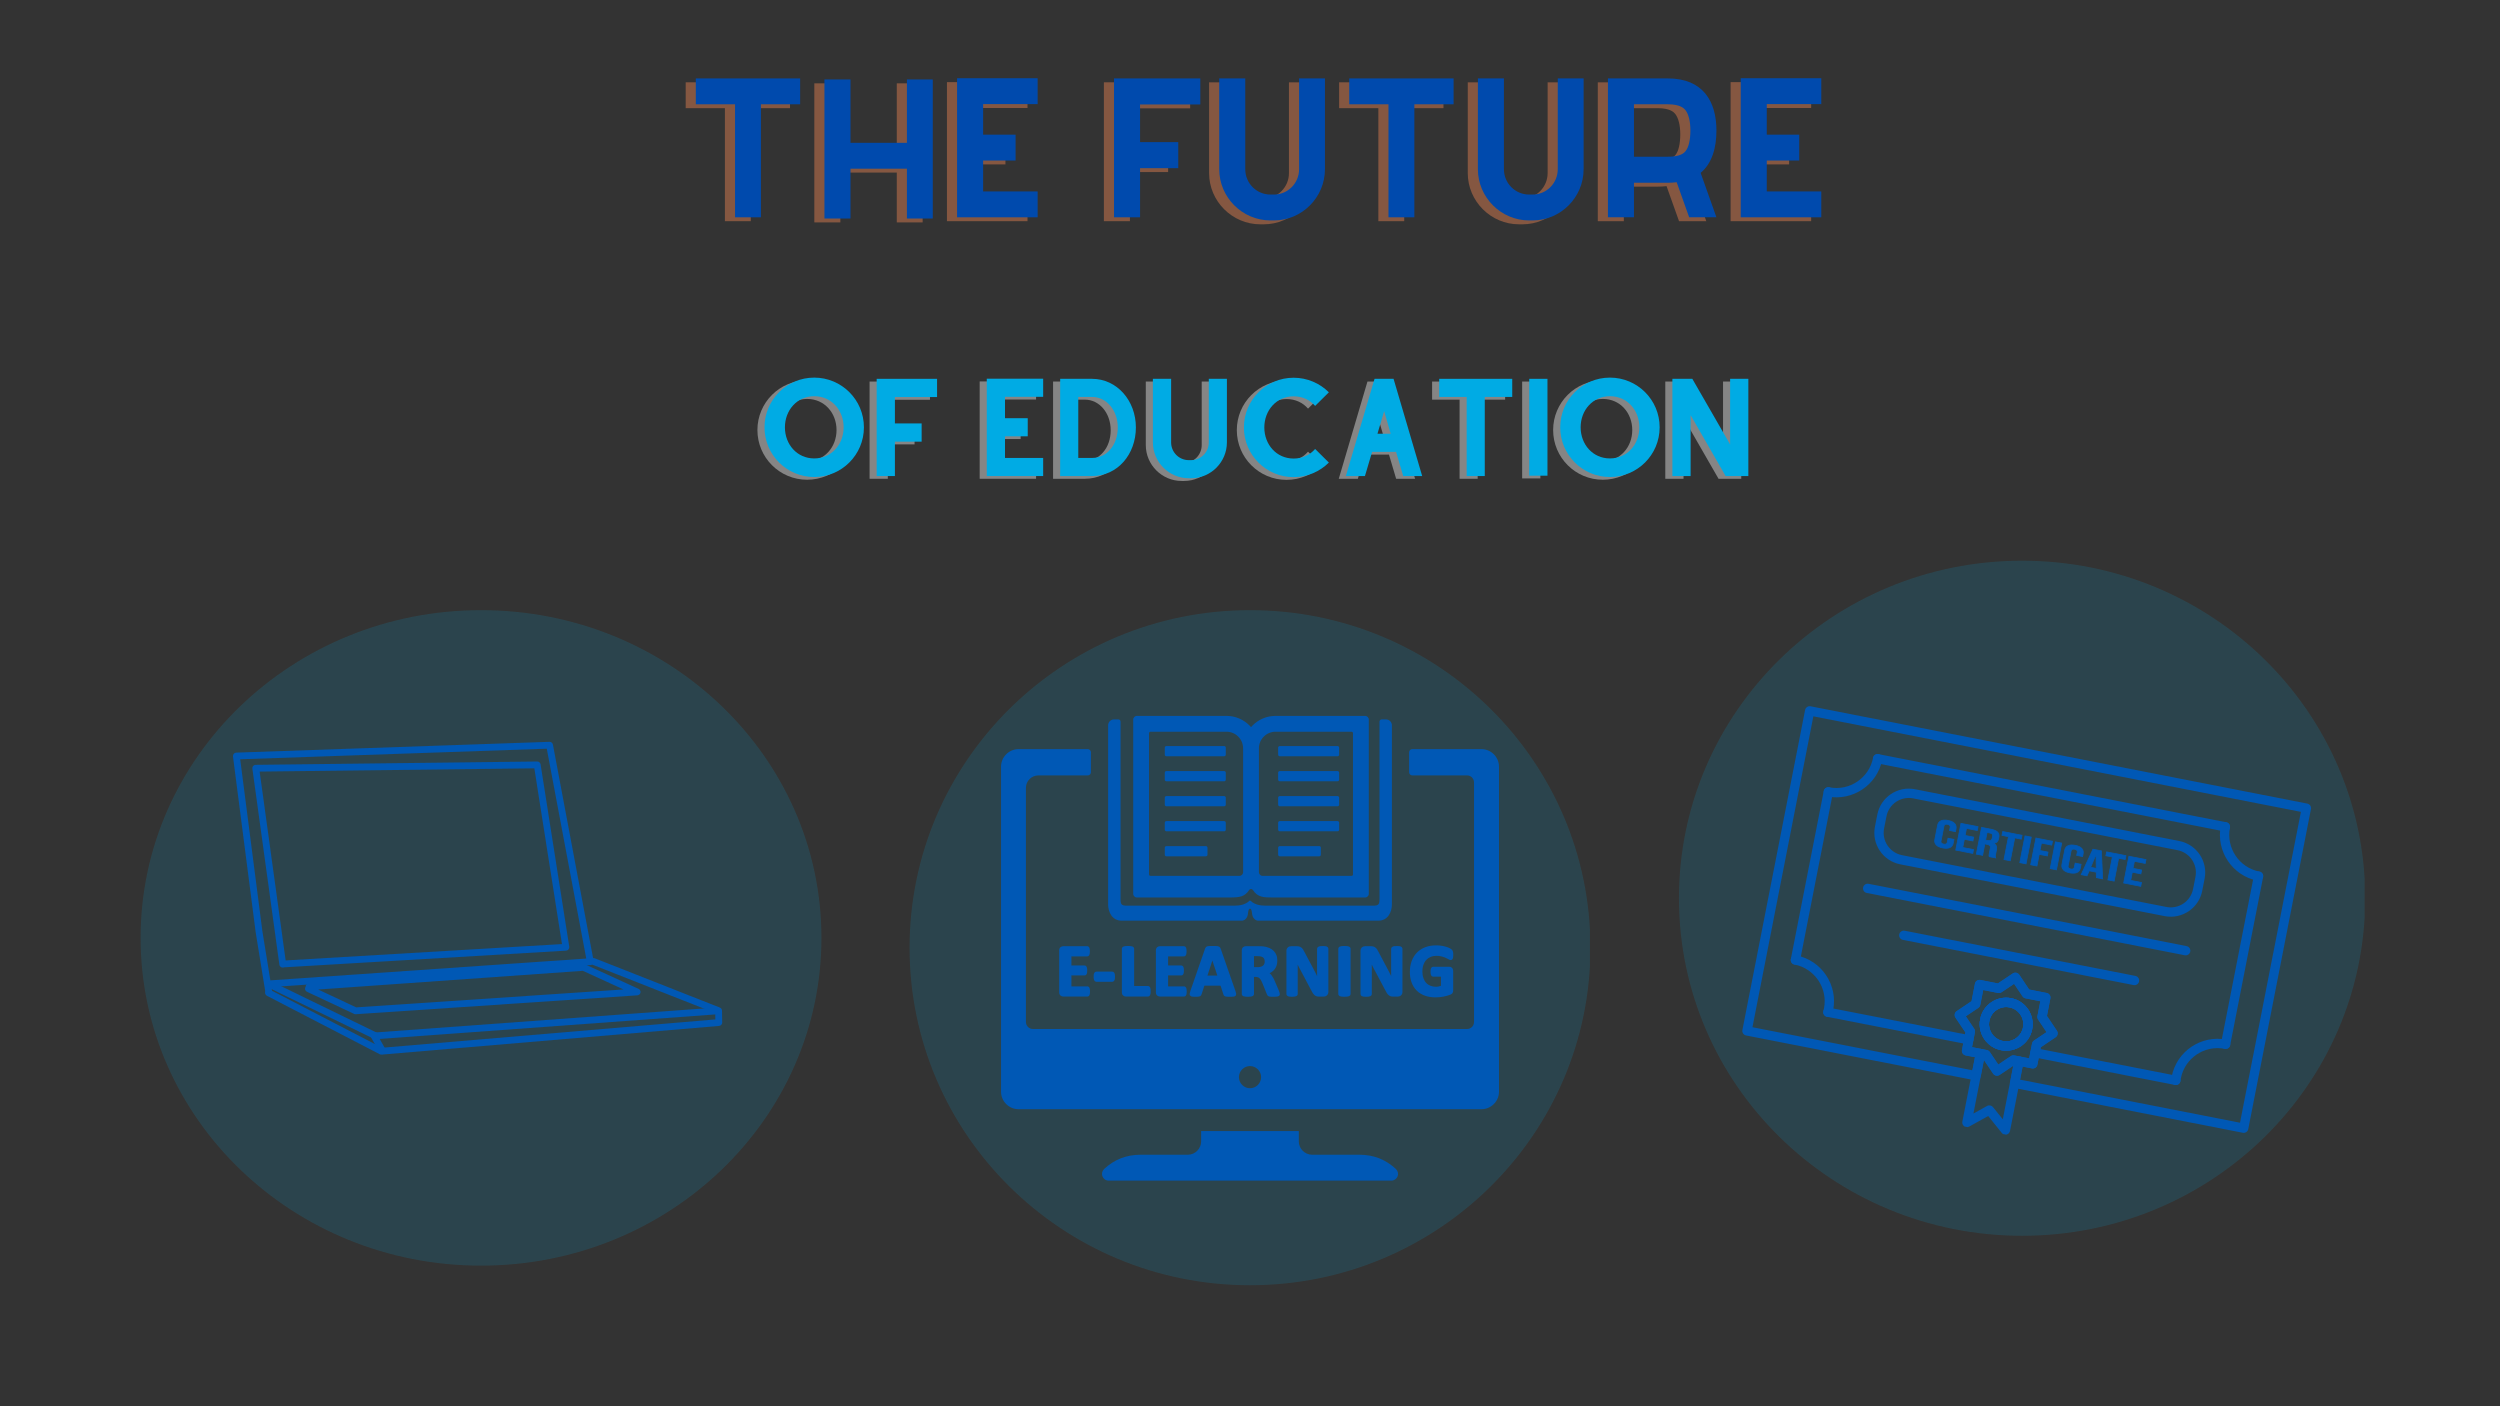 <svg xmlns="http://www.w3.org/2000/svg" xmlns:xlink="http://www.w3.org/1999/xlink" width="1920" zoomAndPan="magnify" viewBox="0 0 1440 810" height="1080" preserveAspectRatio="xMidYMid meet" version="1.0"><rect x="0" y="0" width="1440" height="810" fill="#333333" stroke="none"/><defs><filter x="0%" y="0%" width="100%" height="100%" id="bc15d5f7c7"><feColorMatrix values="0 0 0 0 1 0 0 0 0 1 0 0 0 0 1 0 0 0 1 0" color-interpolation-filters="sRGB"/></filter><g/><clipPath id="d528bdd597"><path d="M 576.598 412.293 L 863.098 412.293 L 863.098 680.043 L 576.598 680.043 Z M 576.598 412.293 " clip-rule="nonzero"/></clipPath><clipPath id="6360de49c3"><path d="M 134.008 427.27 L 342 427.27 L 342 574 L 134.008 574 Z M 134.008 427.27 " clip-rule="nonzero"/></clipPath><clipPath id="d6e4642bbe"><path d="M 152 551 L 416 551 L 416 607.27 L 152 607.27 Z M 152 551 " clip-rule="nonzero"/></clipPath><clipPath id="c247e0b220"><path d="M 213 580 L 416 580 L 416 607.27 L 213 607.27 Z M 213 580 " clip-rule="nonzero"/></clipPath><clipPath id="81f717c383"><path d="M 1114 472 L 1127 472 L 1127 489 L 1114 489 Z M 1114 472 " clip-rule="nonzero"/></clipPath><clipPath id="42e56ff711"><path d="M 1040.262 406.285 L 1331.719 463.383 L 1289.332 679.77 L 997.871 622.672 Z M 1040.262 406.285 " clip-rule="nonzero"/></clipPath><clipPath id="706edfb3e0"><path d="M 1040.262 406.285 L 1331.719 463.383 L 1289.332 679.77 L 997.871 622.672 Z M 1040.262 406.285 " clip-rule="nonzero"/></clipPath><clipPath id="cc5a0ca531"><path d="M 1126 474 L 1140 474 L 1140 492 L 1126 492 Z M 1126 474 " clip-rule="nonzero"/></clipPath><clipPath id="6a95dcfc1b"><path d="M 1040.262 406.285 L 1331.719 463.383 L 1289.332 679.77 L 997.871 622.672 Z M 1040.262 406.285 " clip-rule="nonzero"/></clipPath><clipPath id="4fb1228711"><path d="M 1040.262 406.285 L 1331.719 463.383 L 1289.332 679.77 L 997.871 622.672 Z M 1040.262 406.285 " clip-rule="nonzero"/></clipPath><clipPath id="3b6189edbe"><path d="M 1126 473 L 1140 473 L 1140 492 L 1126 492 Z M 1126 473 " clip-rule="nonzero"/></clipPath><clipPath id="0bceb9990b"><path d="M 1040.262 406.285 L 1331.719 463.383 L 1289.332 679.77 L 997.871 622.672 Z M 1040.262 406.285 " clip-rule="nonzero"/></clipPath><clipPath id="64d94de421"><path d="M 1040.262 406.285 L 1331.719 463.383 L 1289.332 679.77 L 997.871 622.672 Z M 1040.262 406.285 " clip-rule="nonzero"/></clipPath><clipPath id="f289b5f854"><path d="M 1138 476 L 1152 476 L 1152 495 L 1138 495 Z M 1138 476 " clip-rule="nonzero"/></clipPath><clipPath id="a2c2db827a"><path d="M 1040.262 406.285 L 1331.719 463.383 L 1289.332 679.77 L 997.871 622.672 Z M 1040.262 406.285 " clip-rule="nonzero"/></clipPath><clipPath id="aabd04503d"><path d="M 1040.262 406.285 L 1331.719 463.383 L 1289.332 679.77 L 997.871 622.672 Z M 1040.262 406.285 " clip-rule="nonzero"/></clipPath><clipPath id="4406717d6b"><path d="M 1153 478 L 1165 478 L 1165 496 L 1153 496 Z M 1153 478 " clip-rule="nonzero"/></clipPath><clipPath id="618c10d314"><path d="M 1040.262 406.285 L 1331.719 463.383 L 1289.332 679.77 L 997.871 622.672 Z M 1040.262 406.285 " clip-rule="nonzero"/></clipPath><clipPath id="373486f510"><path d="M 1040.262 406.285 L 1331.719 463.383 L 1289.332 679.77 L 997.871 622.672 Z M 1040.262 406.285 " clip-rule="nonzero"/></clipPath><clipPath id="3d8d09b2f3"><path d="M 1152 478 L 1165 478 L 1165 497 L 1152 497 Z M 1152 478 " clip-rule="nonzero"/></clipPath><clipPath id="5adf7f4215"><path d="M 1040.262 406.285 L 1331.719 463.383 L 1289.332 679.77 L 997.871 622.672 Z M 1040.262 406.285 " clip-rule="nonzero"/></clipPath><clipPath id="9dc8c6caad"><path d="M 1040.262 406.285 L 1331.719 463.383 L 1289.332 679.77 L 997.871 622.672 Z M 1040.262 406.285 " clip-rule="nonzero"/></clipPath><clipPath id="72e298e16f"><path d="M 1163 481 L 1171 481 L 1171 498 L 1163 498 Z M 1163 481 " clip-rule="nonzero"/></clipPath><clipPath id="c0389fad14"><path d="M 1040.262 406.285 L 1331.719 463.383 L 1289.332 679.77 L 997.871 622.672 Z M 1040.262 406.285 " clip-rule="nonzero"/></clipPath><clipPath id="c656b59182"><path d="M 1040.262 406.285 L 1331.719 463.383 L 1289.332 679.77 L 997.871 622.672 Z M 1040.262 406.285 " clip-rule="nonzero"/></clipPath><clipPath id="94e3a957e7"><path d="M 1169 482 L 1183 482 L 1183 499 L 1169 499 Z M 1169 482 " clip-rule="nonzero"/></clipPath><clipPath id="a455b66c92"><path d="M 1040.262 406.285 L 1331.719 463.383 L 1289.332 679.77 L 997.871 622.672 Z M 1040.262 406.285 " clip-rule="nonzero"/></clipPath><clipPath id="e815814f6e"><path d="M 1040.262 406.285 L 1331.719 463.383 L 1289.332 679.77 L 997.871 622.672 Z M 1040.262 406.285 " clip-rule="nonzero"/></clipPath><clipPath id="f4fa0fb437"><path d="M 1169 482 L 1183 482 L 1183 500 L 1169 500 Z M 1169 482 " clip-rule="nonzero"/></clipPath><clipPath id="f74274e289"><path d="M 1040.262 406.285 L 1331.719 463.383 L 1289.332 679.77 L 997.871 622.672 Z M 1040.262 406.285 " clip-rule="nonzero"/></clipPath><clipPath id="9c163c6440"><path d="M 1040.262 406.285 L 1331.719 463.383 L 1289.332 679.77 L 997.871 622.672 Z M 1040.262 406.285 " clip-rule="nonzero"/></clipPath><clipPath id="1632d52727"><path d="M 1180 484 L 1188 484 L 1188 502 L 1180 502 Z M 1180 484 " clip-rule="nonzero"/></clipPath><clipPath id="421e12571d"><path d="M 1040.262 406.285 L 1331.719 463.383 L 1289.332 679.77 L 997.871 622.672 Z M 1040.262 406.285 " clip-rule="nonzero"/></clipPath><clipPath id="a4a726dd06"><path d="M 1040.262 406.285 L 1331.719 463.383 L 1289.332 679.77 L 997.871 622.672 Z M 1040.262 406.285 " clip-rule="nonzero"/></clipPath><clipPath id="e92464baaa"><path d="M 1187 486 L 1200 486 L 1200 503 L 1187 503 Z M 1187 486 " clip-rule="nonzero"/></clipPath><clipPath id="d90c52fe17"><path d="M 1040.262 406.285 L 1331.719 463.383 L 1289.332 679.77 L 997.871 622.672 Z M 1040.262 406.285 " clip-rule="nonzero"/></clipPath><clipPath id="49c5173520"><path d="M 1040.262 406.285 L 1331.719 463.383 L 1289.332 679.77 L 997.871 622.672 Z M 1040.262 406.285 " clip-rule="nonzero"/></clipPath><clipPath id="b7946f26ce"><path d="M 1187 486 L 1201 486 L 1201 504 L 1187 504 Z M 1187 486 " clip-rule="nonzero"/></clipPath><clipPath id="58557bf6d2"><path d="M 1040.262 406.285 L 1331.719 463.383 L 1289.332 679.77 L 997.871 622.672 Z M 1040.262 406.285 " clip-rule="nonzero"/></clipPath><clipPath id="4363787044"><path d="M 1040.262 406.285 L 1331.719 463.383 L 1289.332 679.77 L 997.871 622.672 Z M 1040.262 406.285 " clip-rule="nonzero"/></clipPath><clipPath id="fe917bd888"><path d="M 1198 489 L 1212 489 L 1212 507 L 1198 507 Z M 1198 489 " clip-rule="nonzero"/></clipPath><clipPath id="5a2f80033a"><path d="M 1040.262 406.285 L 1331.719 463.383 L 1289.332 679.77 L 997.871 622.672 Z M 1040.262 406.285 " clip-rule="nonzero"/></clipPath><clipPath id="41798b6e5b"><path d="M 1040.262 406.285 L 1331.719 463.383 L 1289.332 679.77 L 997.871 622.672 Z M 1040.262 406.285 " clip-rule="nonzero"/></clipPath><clipPath id="9edfbac177"><path d="M 1198 488 L 1212 488 L 1212 507 L 1198 507 Z M 1198 488 " clip-rule="nonzero"/></clipPath><clipPath id="e34672dfe7"><path d="M 1040.262 406.285 L 1331.719 463.383 L 1289.332 679.77 L 997.871 622.672 Z M 1040.262 406.285 " clip-rule="nonzero"/></clipPath><clipPath id="ff17a68aaa"><path d="M 1040.262 406.285 L 1331.719 463.383 L 1289.332 679.77 L 997.871 622.672 Z M 1040.262 406.285 " clip-rule="nonzero"/></clipPath><clipPath id="8548bb9069"><path d="M 1212 490 L 1225 490 L 1225 508 L 1212 508 Z M 1212 490 " clip-rule="nonzero"/></clipPath><clipPath id="c925d05640"><path d="M 1040.262 406.285 L 1331.719 463.383 L 1289.332 679.77 L 997.871 622.672 Z M 1040.262 406.285 " clip-rule="nonzero"/></clipPath><clipPath id="f3a906dd2f"><path d="M 1040.262 406.285 L 1331.719 463.383 L 1289.332 679.77 L 997.871 622.672 Z M 1040.262 406.285 " clip-rule="nonzero"/></clipPath><clipPath id="1ea8de4b96"><path d="M 1223 493 L 1237 493 L 1237 511 L 1223 511 Z M 1223 493 " clip-rule="nonzero"/></clipPath><clipPath id="8962d1411d"><path d="M 1040.262 406.285 L 1331.719 463.383 L 1289.332 679.77 L 997.871 622.672 Z M 1040.262 406.285 " clip-rule="nonzero"/></clipPath><clipPath id="1298bd8b36"><path d="M 1040.262 406.285 L 1331.719 463.383 L 1289.332 679.77 L 997.871 622.672 Z M 1040.262 406.285 " clip-rule="nonzero"/></clipPath><clipPath id="cd9f17fa97"><path d="M 1222 492 L 1237 492 L 1237 511 L 1222 511 Z M 1222 492 " clip-rule="nonzero"/></clipPath><clipPath id="b6bc79ad04"><path d="M 1040.262 406.285 L 1331.719 463.383 L 1289.332 679.77 L 997.871 622.672 Z M 1040.262 406.285 " clip-rule="nonzero"/></clipPath><clipPath id="0a75e8f5df"><path d="M 1040.262 406.285 L 1331.719 463.383 L 1289.332 679.77 L 997.871 622.672 Z M 1040.262 406.285 " clip-rule="nonzero"/></clipPath><clipPath id="9f28fdd520"><path d="M 1003 406 L 1332 406 L 1332 653 L 1003 653 Z M 1003 406 " clip-rule="nonzero"/></clipPath><clipPath id="b7c6341815"><path d="M 1040.262 406.285 L 1331.719 463.383 L 1289.332 679.77 L 997.871 622.672 Z M 1040.262 406.285 " clip-rule="nonzero"/></clipPath><clipPath id="ded046cefe"><path d="M 1040.262 406.285 L 1331.719 463.383 L 1289.332 679.77 L 997.871 622.672 Z M 1040.262 406.285 " clip-rule="nonzero"/></clipPath><clipPath id="a5ccc59dcb"><path d="M 1279 501 L 1304 501 L 1304 605 L 1279 605 Z M 1279 501 " clip-rule="nonzero"/></clipPath><clipPath id="3b25f0bb32"><path d="M 1040.262 406.285 L 1331.719 463.383 L 1289.332 679.77 L 997.871 622.672 Z M 1040.262 406.285 " clip-rule="nonzero"/></clipPath><clipPath id="f17a3ea664"><path d="M 1040.262 406.285 L 1331.719 463.383 L 1289.332 679.77 L 997.871 622.672 Z M 1040.262 406.285 " clip-rule="nonzero"/></clipPath><clipPath id="93264818bb"><path d="M 1050 580 L 1137 580 L 1137 602 L 1050 602 Z M 1050 580 " clip-rule="nonzero"/></clipPath><clipPath id="bd329281ab"><path d="M 1040.262 406.285 L 1331.719 463.383 L 1289.332 679.77 L 997.871 622.672 Z M 1040.262 406.285 " clip-rule="nonzero"/></clipPath><clipPath id="5022d11d6f"><path d="M 1040.262 406.285 L 1331.719 463.383 L 1289.332 679.77 L 997.871 622.672 Z M 1040.262 406.285 " clip-rule="nonzero"/></clipPath><clipPath id="da9d647b1d"><path d="M 1169 603 L 1256 603 L 1256 625 L 1169 625 Z M 1169 603 " clip-rule="nonzero"/></clipPath><clipPath id="17f3521b66"><path d="M 1040.262 406.285 L 1331.719 463.383 L 1289.332 679.77 L 997.871 622.672 Z M 1040.262 406.285 " clip-rule="nonzero"/></clipPath><clipPath id="78629e66ad"><path d="M 1040.262 406.285 L 1331.719 463.383 L 1289.332 679.77 L 997.871 622.672 Z M 1040.262 406.285 " clip-rule="nonzero"/></clipPath><clipPath id="6e24f85b79"><path d="M 1031 453 L 1056 453 L 1056 556 L 1031 556 Z M 1031 453 " clip-rule="nonzero"/></clipPath><clipPath id="1c998ba239"><path d="M 1040.262 406.285 L 1331.719 463.383 L 1289.332 679.77 L 997.871 622.672 Z M 1040.262 406.285 " clip-rule="nonzero"/></clipPath><clipPath id="aa916327e3"><path d="M 1040.262 406.285 L 1331.719 463.383 L 1289.332 679.77 L 997.871 622.672 Z M 1040.262 406.285 " clip-rule="nonzero"/></clipPath><clipPath id="7f31d09bc0"><path d="M 1078 434 L 1285 434 L 1285 479 L 1078 479 Z M 1078 434 " clip-rule="nonzero"/></clipPath><clipPath id="1487210774"><path d="M 1040.262 406.285 L 1331.719 463.383 L 1289.332 679.77 L 997.871 622.672 Z M 1040.262 406.285 " clip-rule="nonzero"/></clipPath><clipPath id="0b7deffe93"><path d="M 1040.262 406.285 L 1331.719 463.383 L 1289.332 679.77 L 997.871 622.672 Z M 1040.262 406.285 " clip-rule="nonzero"/></clipPath><clipPath id="adb4371447"><path d="M 1073 509 L 1262 509 L 1262 551 L 1073 551 Z M 1073 509 " clip-rule="nonzero"/></clipPath><clipPath id="f9ea4ae45b"><path d="M 1040.262 406.285 L 1331.719 463.383 L 1289.332 679.77 L 997.871 622.672 Z M 1040.262 406.285 " clip-rule="nonzero"/></clipPath><clipPath id="7ff0fef8d2"><path d="M 1040.262 406.285 L 1331.719 463.383 L 1289.332 679.77 L 997.871 622.672 Z M 1040.262 406.285 " clip-rule="nonzero"/></clipPath><clipPath id="a35cb5e0ea"><path d="M 1093 536 L 1233 536 L 1233 568 L 1093 568 Z M 1093 536 " clip-rule="nonzero"/></clipPath><clipPath id="e334b8256c"><path d="M 1040.262 406.285 L 1331.719 463.383 L 1289.332 679.77 L 997.871 622.672 Z M 1040.262 406.285 " clip-rule="nonzero"/></clipPath><clipPath id="6cf23be632"><path d="M 1040.262 406.285 L 1331.719 463.383 L 1289.332 679.77 L 997.871 622.672 Z M 1040.262 406.285 " clip-rule="nonzero"/></clipPath><clipPath id="384972ee9a"><path d="M 1278 473 L 1304 473 L 1304 508 L 1278 508 Z M 1278 473 " clip-rule="nonzero"/></clipPath><clipPath id="068061620b"><path d="M 1040.262 406.285 L 1331.719 463.383 L 1289.332 679.77 L 997.871 622.672 Z M 1040.262 406.285 " clip-rule="nonzero"/></clipPath><clipPath id="75da9f2a4a"><path d="M 1040.262 406.285 L 1331.719 463.383 L 1289.332 679.77 L 997.871 622.672 Z M 1040.262 406.285 " clip-rule="nonzero"/></clipPath><clipPath id="411062e897"><path d="M 1250 598 L 1285 598 L 1285 625 L 1250 625 Z M 1250 598 " clip-rule="nonzero"/></clipPath><clipPath id="bff321379a"><path d="M 1040.262 406.285 L 1331.719 463.383 L 1289.332 679.77 L 997.871 622.672 Z M 1040.262 406.285 " clip-rule="nonzero"/></clipPath><clipPath id="be0333aee9"><path d="M 1040.262 406.285 L 1331.719 463.383 L 1289.332 679.77 L 997.871 622.672 Z M 1040.262 406.285 " clip-rule="nonzero"/></clipPath><clipPath id="ac83b6d516"><path d="M 1050 434 L 1085 434 L 1085 460 L 1050 460 Z M 1050 434 " clip-rule="nonzero"/></clipPath><clipPath id="e504313bbf"><path d="M 1040.262 406.285 L 1331.719 463.383 L 1289.332 679.77 L 997.871 622.672 Z M 1040.262 406.285 " clip-rule="nonzero"/></clipPath><clipPath id="c46a1800f5"><path d="M 1040.262 406.285 L 1331.719 463.383 L 1289.332 679.77 L 997.871 622.672 Z M 1040.262 406.285 " clip-rule="nonzero"/></clipPath><clipPath id="de9eeacedd"><path d="M 1079 454 L 1271 454 L 1271 529 L 1079 529 Z M 1079 454 " clip-rule="nonzero"/></clipPath><clipPath id="5ee32887bf"><path d="M 1040.262 406.285 L 1331.719 463.383 L 1289.332 679.77 L 997.871 622.672 Z M 1040.262 406.285 " clip-rule="nonzero"/></clipPath><clipPath id="0da0967282"><path d="M 1040.262 406.285 L 1331.719 463.383 L 1289.332 679.77 L 997.871 622.672 Z M 1040.262 406.285 " clip-rule="nonzero"/></clipPath><clipPath id="ff1b048acb"><path d="M 1125 560 L 1186 560 L 1186 620 L 1125 620 Z M 1125 560 " clip-rule="nonzero"/></clipPath><clipPath id="fbcb37b7ca"><path d="M 1040.262 406.285 L 1331.719 463.383 L 1289.332 679.77 L 997.871 622.672 Z M 1040.262 406.285 " clip-rule="nonzero"/></clipPath><clipPath id="b5e9b6ad31"><path d="M 1040.262 406.285 L 1331.719 463.383 L 1289.332 679.77 L 997.871 622.672 Z M 1040.262 406.285 " clip-rule="nonzero"/></clipPath><clipPath id="a23f8dcd07"><path d="M 1140 574 L 1171 574 L 1171 606 L 1140 606 Z M 1140 574 " clip-rule="nonzero"/></clipPath><clipPath id="12a80bef4d"><path d="M 1040.262 406.285 L 1331.719 463.383 L 1289.332 679.77 L 997.871 622.672 Z M 1040.262 406.285 " clip-rule="nonzero"/></clipPath><clipPath id="529a37f949"><path d="M 1040.262 406.285 L 1331.719 463.383 L 1289.332 679.77 L 997.871 622.672 Z M 1040.262 406.285 " clip-rule="nonzero"/></clipPath><clipPath id="6d8e98cea0"><path d="M 1130 604 L 1166 604 L 1166 654 L 1130 654 Z M 1130 604 " clip-rule="nonzero"/></clipPath><clipPath id="065fdb305e"><path d="M 1040.262 406.285 L 1331.719 463.383 L 1289.332 679.77 L 997.871 622.672 Z M 1040.262 406.285 " clip-rule="nonzero"/></clipPath><clipPath id="3886ee0387"><path d="M 1040.262 406.285 L 1331.719 463.383 L 1289.332 679.77 L 997.871 622.672 Z M 1040.262 406.285 " clip-rule="nonzero"/></clipPath><mask id="a8847cc557"><g filter="url(#bc15d5f7c7)"><rect x="-144" width="1728" fill="#000000" y="-81" height="972" fill-opacity="0.15"/></g></mask><clipPath id="683523d45b"><path d="M 0.914 0.457 L 393 0.457 L 393 389.297 L 0.914 389.297 Z M 0.914 0.457 " clip-rule="nonzero"/></clipPath><clipPath id="bb744d58a0"><path d="M 197 0.457 C 88.703 0.457 0.914 87.504 0.914 194.879 C 0.914 302.254 88.703 389.297 197 389.297 C 305.297 389.297 393.086 302.254 393.086 194.879 C 393.086 87.504 305.297 0.457 197 0.457 Z M 197 0.457 " clip-rule="nonzero"/></clipPath><clipPath id="54fc015f05"><rect x="0" width="395" y="0" height="390"/></clipPath><mask id="9e961ee7d6"><g filter="url(#bc15d5f7c7)"><rect x="-144" width="1728" fill="#000000" y="-81" height="972" fill-opacity="0.15"/></g></mask><clipPath id="20ae257d6c"><path d="M 1 0.457 L 393.289 0.457 L 393.289 378 L 1 378 Z M 1 0.457 " clip-rule="nonzero"/></clipPath><clipPath id="c2d8e38ccd"><path d="M 197.07 0.457 C 88.785 0.457 1 84.973 1 189.23 C 1 293.484 88.785 378 197.07 378 C 305.359 378 393.145 293.484 393.145 189.23 C 393.145 84.973 305.359 0.457 197.07 0.457 Z M 197.07 0.457 " clip-rule="nonzero"/></clipPath><clipPath id="441bc3f809"><rect x="0" width="394" y="0" height="379"/></clipPath><mask id="0b5bab3436"><g filter="url(#bc15d5f7c7)"><rect x="-144" width="1728" fill="#000000" y="-81" height="972" fill-opacity="0.15"/></g></mask><clipPath id="e28764251f"><path d="M 1.086 0.969 L 396 0.969 L 396 389.805 L 1.086 389.805 Z M 1.086 0.969 " clip-rule="nonzero"/></clipPath><clipPath id="967063cf13"><path d="M 198.719 0.969 C 89.57 0.969 1.086 88.012 1.086 195.387 C 1.086 302.762 89.57 389.805 198.719 389.805 C 307.867 389.805 396.352 302.762 396.352 195.387 C 396.352 88.012 307.867 0.969 198.719 0.969 Z M 198.719 0.969 " clip-rule="nonzero"/></clipPath><clipPath id="78ee619fd4"><rect x="0" width="398" y="0" height="390"/></clipPath></defs><g clip-path="url(#d528bdd597)"><path fill="#004aad" d="M 656.922 665.129 L 684.199 665.129 C 688.395 665.129 691.863 661.66 691.863 657.418 L 691.863 651.488 L 748.105 651.488 L 748.105 657.418 C 748.105 661.66 751.574 665.129 755.812 665.129 L 783.094 665.129 C 791.164 665.129 798.141 667.863 804.031 673.34 C 805.215 674.48 805.582 676.078 804.984 677.578 C 804.395 679.086 802.977 680.043 801.383 680.043 L 638.586 680.043 C 636.992 680.043 635.621 679.086 635.027 677.578 C 634.438 676.078 634.801 674.48 635.988 673.34 C 641.824 667.863 648.852 665.129 656.922 665.129 Z M 671.891 429.73 L 705.074 429.73 C 705.609 429.73 706.043 430.133 706.043 430.621 L 706.043 434.719 C 706.043 435.207 705.609 435.609 705.074 435.609 L 671.891 435.609 C 671.359 435.609 670.922 435.211 670.922 434.719 L 670.922 430.621 C 670.922 430.129 671.355 429.73 671.891 429.73 Z M 641.656 414.387 L 644.152 414.387 C 644.852 414.387 645.426 414.953 645.426 415.652 L 645.426 517.891 C 645.426 520.82 645.906 521.668 648.988 521.668 L 711.316 521.668 C 713.898 521.668 717.344 521.109 719.562 518.953 C 719.809 518.711 720.203 518.711 720.449 518.953 C 722.668 521.109 726.121 521.668 728.695 521.668 L 791.027 521.668 C 794.109 521.668 794.59 520.82 794.59 517.891 L 794.59 415.652 C 794.59 414.953 795.16 414.387 795.859 414.387 L 798.355 414.387 C 800.211 414.387 801.73 415.906 801.73 417.762 L 801.73 520.984 C 801.73 525.219 799.465 530.309 793.969 530.309 L 724.719 530.309 C 723.023 530.309 721.73 528.652 721.453 527.531 L 721.254 526.711 C 721.203 526.512 721.09 523.309 720.008 523.379 C 718.922 523.309 718.809 526.512 718.762 526.711 L 718.559 527.531 C 718.281 528.652 716.992 530.309 715.297 530.309 L 646.043 530.309 C 640.551 530.309 638.281 525.219 638.281 520.984 L 638.281 417.762 C 638.281 415.906 639.801 414.387 641.656 414.387 Z M 657.289 516.945 L 654.855 516.945 C 653.691 516.945 652.734 515.988 652.734 514.824 L 652.734 414.484 C 652.734 413.312 653.691 412.363 654.855 412.363 L 706.469 412.363 C 711.605 412.363 716.273 414.461 719.652 417.84 C 719.973 418.164 720.281 418.496 720.582 418.84 C 720.875 418.496 721.191 418.164 721.508 417.84 C 724.887 414.461 729.559 412.363 734.691 412.363 L 786.301 412.363 C 787.473 412.363 788.422 413.312 788.422 414.484 L 788.422 514.824 C 788.422 515.988 787.473 516.945 786.301 516.945 L 733.398 516.945 C 727.773 516.945 724.496 516.922 721.645 512.621 C 721.402 512.254 721.02 512.051 720.582 512.055 C 720.141 512.055 719.762 512.262 719.52 512.629 C 716.914 516.609 713.992 516.93 708.082 516.945 Z M 716.027 446.672 L 716.027 431.023 C 716.027 428.398 714.957 426.012 713.219 424.273 C 711.488 422.543 709.094 421.461 706.469 421.461 L 662.684 421.461 C 662.219 421.461 661.832 421.844 661.832 422.309 L 661.832 503.668 C 661.832 504.137 662.219 504.516 662.684 504.516 L 713.914 504.516 C 715.078 504.516 716.027 503.562 716.027 502.395 Z M 778.477 421.461 L 734.691 421.461 C 732.066 421.461 729.672 422.543 727.938 424.273 C 726.203 426.012 725.129 428.398 725.129 431.023 L 725.129 502.395 C 725.129 503.562 726.078 504.516 727.25 504.516 L 778.477 504.516 C 778.941 504.516 779.324 504.137 779.324 503.668 L 779.324 422.309 C 779.324 421.844 778.941 421.461 778.477 421.461 Z M 737.18 429.73 L 770.371 429.73 C 770.898 429.73 771.34 430.133 771.34 430.621 L 771.34 434.719 C 771.34 435.207 770.898 435.609 770.371 435.609 L 737.18 435.609 C 736.656 435.609 736.215 435.211 736.215 434.719 L 736.215 430.621 C 736.215 430.129 736.652 429.73 737.18 429.73 Z M 737.18 487.359 L 759.828 487.359 C 760.359 487.359 760.793 487.762 760.793 488.25 L 760.793 492.348 C 760.793 492.836 760.355 493.238 759.828 493.238 L 737.18 493.238 C 736.656 493.238 736.215 492.836 736.215 492.348 L 736.215 488.25 C 736.215 487.758 736.652 487.359 737.18 487.359 Z M 737.18 472.949 L 770.371 472.949 C 770.898 472.949 771.34 473.352 771.34 473.84 L 771.34 477.938 C 771.34 478.426 770.898 478.828 770.371 478.828 L 737.18 478.828 C 736.656 478.828 736.215 478.43 736.215 477.938 L 736.215 473.84 C 736.215 473.348 736.652 472.949 737.18 472.949 Z M 737.18 458.547 L 770.371 458.547 C 770.898 458.547 771.34 458.945 771.34 459.438 L 771.34 463.535 C 771.34 464.023 770.898 464.422 770.371 464.422 L 737.18 464.422 C 736.656 464.422 736.215 464.023 736.215 463.535 L 736.215 459.438 C 736.215 458.945 736.652 458.547 737.18 458.547 Z M 737.18 444.137 L 770.371 444.137 C 770.898 444.137 771.34 444.535 771.34 445.031 L 771.34 449.125 C 771.34 449.613 770.898 450.02 770.371 450.02 L 737.18 450.02 C 736.656 450.02 736.215 449.613 736.215 449.125 L 736.215 445.031 C 736.215 444.535 736.652 444.137 737.18 444.137 Z M 671.891 487.359 L 694.535 487.359 C 695.066 487.359 695.504 487.762 695.504 488.25 L 695.504 492.348 C 695.504 492.836 695.062 493.238 694.535 493.238 L 671.891 493.238 C 671.359 493.238 670.922 492.836 670.922 492.348 L 670.922 488.25 C 670.922 487.758 671.355 487.359 671.891 487.359 Z M 671.891 472.949 L 705.074 472.949 C 705.609 472.949 706.043 473.352 706.043 473.84 L 706.043 477.938 C 706.043 478.426 705.609 478.828 705.074 478.828 L 671.891 478.828 C 671.359 478.828 670.922 478.43 670.922 477.938 L 670.922 473.84 C 670.922 473.348 671.355 472.949 671.891 472.949 Z M 671.891 458.547 L 705.074 458.547 C 705.609 458.547 706.043 458.945 706.043 459.438 L 706.043 463.535 C 706.043 464.023 705.609 464.422 705.074 464.422 L 671.891 464.422 C 671.359 464.422 670.922 464.023 670.922 463.535 L 670.922 459.438 C 670.922 458.945 671.355 458.547 671.891 458.547 Z M 671.891 444.137 L 705.074 444.137 C 705.609 444.137 706.043 444.535 706.043 445.031 L 706.043 449.125 C 706.043 449.613 705.609 450.02 705.074 450.02 L 671.891 450.02 C 671.359 450.02 670.922 449.613 670.922 449.125 L 670.922 445.031 C 670.922 444.535 671.355 444.137 671.891 444.137 Z M 617.125 550.867 L 617.125 556.125 L 624.68 556.125 C 624.977 556.125 625.246 556.211 625.461 556.387 C 625.699 556.559 625.852 556.781 625.953 557.027 C 626.078 557.301 626.137 557.609 626.176 557.902 C 626.223 558.258 626.23 558.633 626.23 558.996 C 626.23 559.363 626.227 559.746 626.176 560.113 C 626.137 560.402 626.078 560.703 625.961 560.949 C 625.84 561.23 625.68 561.469 625.441 561.609 C 625.215 561.773 624.957 561.848 624.68 561.848 L 617.125 561.848 L 617.125 568.156 L 626.293 568.156 C 626.586 568.156 626.859 568.246 627.074 568.414 C 627.309 568.59 627.465 568.828 627.574 569.09 C 627.691 569.355 627.75 569.66 627.793 569.949 C 627.84 570.32 627.844 570.703 627.844 571.082 C 627.844 571.453 627.84 571.844 627.793 572.215 C 627.75 572.504 627.691 572.801 627.574 573.07 C 627.465 573.34 627.312 573.57 627.086 573.734 C 626.859 573.914 626.586 574.004 626.293 574.004 L 612.477 574.004 C 611.863 574.004 611.301 573.82 610.828 573.418 C 610.273 572.934 610.098 572.219 610.098 571.516 L 610.098 547.504 C 610.098 546.801 610.273 546.09 610.828 545.605 C 611.301 545.199 611.863 545.016 612.477 545.016 L 626.227 545.016 C 626.504 545.016 626.766 545.098 627.016 545.277 C 627.234 545.445 627.387 545.684 627.504 545.977 C 627.602 546.246 627.664 546.523 627.703 546.809 C 627.75 547.188 627.758 547.582 627.758 547.961 C 627.758 548.332 627.75 548.707 627.703 549.074 C 627.664 549.359 627.602 549.664 627.492 549.934 C 627.387 550.176 627.246 550.398 627.016 550.598 C 626.789 550.777 626.516 550.867 626.227 550.867 Z M 642.238 562.562 C 642.238 563.184 642.203 564.023 641.93 564.609 C 641.652 565.172 641.164 565.508 640.531 565.508 L 631.668 565.508 C 631.02 565.508 630.512 565.172 630.242 564.586 C 629.973 564.016 629.938 563.184 629.938 562.562 C 629.938 561.945 629.973 561.129 630.242 560.562 C 630.516 559.988 631.027 559.656 631.668 559.656 L 640.531 559.656 C 640.824 559.656 641.102 559.723 641.336 559.863 C 641.602 560.02 641.793 560.254 641.934 560.539 C 642.07 560.824 642.141 561.141 642.18 561.441 C 642.23 561.812 642.238 562.191 642.238 562.562 Z M 653.266 567.941 L 661.191 567.941 C 661.492 567.941 661.773 568.02 661.992 568.199 C 662.242 568.375 662.398 568.621 662.5 568.883 C 662.617 569.164 662.672 569.477 662.711 569.777 C 662.754 570.164 662.766 570.559 662.766 570.941 C 662.766 571.328 662.754 571.727 662.711 572.109 C 662.672 572.402 662.613 572.699 662.516 572.98 C 662.406 573.273 662.254 573.543 662.008 573.723 C 661.77 573.91 661.496 574.004 661.191 574.004 L 648.578 574.004 C 647.961 574.004 647.395 573.82 646.926 573.418 C 646.371 572.934 646.195 572.219 646.195 571.516 L 646.195 546.5 C 646.195 546.191 646.301 545.898 646.512 545.641 C 646.715 545.41 646.988 545.258 647.281 545.156 C 647.594 545.047 647.957 544.996 648.293 544.953 C 648.77 544.898 649.254 544.883 649.734 544.883 C 650.211 544.883 650.711 544.895 651.184 544.953 C 651.516 545 651.871 545.047 652.184 545.156 C 652.469 545.258 652.75 545.41 652.969 545.664 C 653.16 545.902 653.266 546.191 653.266 546.5 Z M 672.82 550.867 L 672.82 556.125 L 680.379 556.125 C 680.672 556.125 680.941 556.211 681.156 556.387 C 681.391 556.559 681.547 556.781 681.648 557.027 C 681.773 557.301 681.832 557.609 681.871 557.902 C 681.918 558.258 681.926 558.633 681.926 558.996 C 681.926 559.363 681.918 559.746 681.871 560.113 C 681.832 560.402 681.77 560.703 681.66 560.949 C 681.539 561.23 681.371 561.469 681.133 561.609 C 680.91 561.773 680.656 561.848 680.379 561.848 L 672.82 561.848 L 672.82 568.156 L 681.992 568.156 C 682.277 568.156 682.551 568.246 682.77 568.414 C 683.004 568.59 683.16 568.828 683.273 569.09 C 683.387 569.355 683.445 569.66 683.484 569.949 C 683.531 570.32 683.539 570.703 683.539 571.082 C 683.539 571.453 683.531 571.844 683.484 572.215 C 683.445 572.504 683.387 572.801 683.273 573.07 C 683.16 573.34 683.008 573.57 682.777 573.734 C 682.555 573.914 682.277 574.004 681.992 574.004 L 668.176 574.004 C 667.559 574.004 666.992 573.82 666.523 573.418 C 665.969 572.934 665.793 572.219 665.793 571.516 L 665.793 547.504 C 665.793 546.801 665.969 546.09 666.523 545.605 C 666.992 545.199 667.559 545.016 668.176 545.016 L 681.922 545.016 C 682.195 545.016 682.461 545.098 682.707 545.277 C 682.926 545.445 683.078 545.684 683.199 545.977 C 683.293 546.246 683.355 546.523 683.398 546.809 C 683.445 547.188 683.453 547.582 683.453 547.961 C 683.453 548.332 683.445 548.707 683.398 549.074 C 683.355 549.359 683.301 549.664 683.188 549.934 C 683.078 550.176 682.941 550.398 682.707 550.598 C 682.48 550.777 682.211 550.867 681.922 550.867 Z M 703.043 567.73 L 693.711 567.73 L 692.145 572.586 C 692.07 572.848 691.977 573.086 691.832 573.281 C 691.645 573.578 691.359 573.758 691.043 573.883 C 690.711 574.012 690.32 574.062 689.965 574.094 C 689.457 574.129 688.938 574.137 688.426 574.137 C 687.891 574.137 687.34 574.129 686.812 574.066 C 686.355 574.012 685.895 573.867 685.586 573.516 C 685.273 573.156 685.195 572.699 685.266 572.238 C 685.328 571.805 685.473 571.34 685.617 570.914 L 694.094 546.488 C 694.188 546.199 694.32 545.926 694.5 545.699 C 694.719 545.395 695.039 545.215 695.395 545.098 C 695.785 544.977 696.215 544.938 696.617 544.914 C 697.211 544.883 697.809 544.883 698.402 544.883 C 699.074 544.883 699.754 544.883 700.434 544.914 C 700.863 544.934 701.34 544.973 701.762 545.098 C 702.129 545.199 702.477 545.379 702.738 545.711 C 702.93 545.973 703.059 546.258 703.148 546.551 L 711.656 570.969 C 711.801 571.395 711.941 571.859 712.008 572.305 C 712.074 572.781 711.984 573.25 711.613 573.621 C 711.273 573.926 710.797 574.039 710.355 574.078 C 709.797 574.133 709.215 574.137 708.656 574.137 C 708.082 574.137 707.5 574.137 706.926 574.105 C 706.562 574.082 706.168 574.051 705.824 573.945 C 705.504 573.848 705.215 573.684 705.023 573.438 C 704.859 573.234 704.75 572.992 704.688 572.758 Z M 722.301 562.719 L 722.301 572.52 C 722.301 572.832 722.199 573.125 722 573.352 C 721.801 573.605 721.523 573.758 721.199 573.867 C 720.887 573.969 720.543 574.027 720.223 574.066 C 719.746 574.125 719.258 574.137 718.785 574.137 C 718.305 574.137 717.82 574.121 717.344 574.066 C 717.02 574.027 716.672 573.969 716.336 573.863 C 716.035 573.758 715.742 573.594 715.547 573.336 C 715.375 573.098 715.273 572.816 715.273 572.52 L 715.273 547.504 C 715.273 546.801 715.449 546.09 716.004 545.605 C 716.477 545.199 717.039 545.016 717.66 545.016 L 724.789 545.016 C 725.398 545.016 726.012 545.02 726.617 545.062 C 727.055 545.09 727.492 545.121 727.957 545.168 C 729.043 545.324 730.117 545.598 731.125 546.035 C 732.047 546.43 732.895 546.973 733.609 547.684 C 734.309 548.383 734.832 549.199 735.191 550.121 C 735.582 551.125 735.723 552.211 735.723 553.285 C 735.723 554.203 735.617 555.133 735.344 556.016 C 735.086 556.832 734.711 557.586 734.191 558.273 C 733.676 558.949 733.043 559.516 732.336 559.98 C 731.992 560.211 731.629 560.41 731.254 560.59 C 731.254 560.59 731.262 560.594 731.262 560.594 C 731.695 560.93 732.07 561.328 732.406 561.762 C 732.773 562.227 733.102 562.723 733.383 563.242 C 733.707 563.836 733.988 564.453 734.242 565.062 L 736.586 570.527 C 736.742 570.93 736.922 571.371 737.023 571.77 C 737.094 572.023 737.164 572.301 737.164 572.559 C 737.164 572.816 737.113 573.07 736.988 573.297 C 736.816 573.613 736.516 573.793 736.16 573.914 C 735.809 574.016 735.43 574.066 735.066 574.094 C 734.492 574.129 733.91 574.137 733.336 574.137 C 732.844 574.137 732.344 574.129 731.852 574.094 C 731.508 574.062 731.129 574.008 730.809 573.883 C 730.508 573.766 730.234 573.594 730.027 573.305 C 729.906 573.121 729.816 572.926 729.75 572.734 L 727.273 566.59 C 727.012 565.98 726.734 565.371 726.43 564.785 C 726.203 564.355 725.93 563.941 725.594 563.594 C 725.316 563.305 725 563.09 724.633 562.938 C 724.223 562.777 723.762 562.719 723.328 562.719 Z M 747.461 555.578 C 747.48 556.414 747.488 557.246 747.488 558.082 L 747.488 572.496 C 747.488 572.781 747.402 573.059 747.23 573.309 C 747.055 573.551 746.797 573.715 746.523 573.828 C 746.223 573.957 745.879 574.02 745.559 574.062 C 745.117 574.125 744.652 574.137 744.207 574.137 C 743.762 574.137 743.305 574.121 742.867 574.062 C 742.551 574.02 742.207 573.965 741.93 573.836 C 741.629 573.715 741.363 573.527 741.203 573.27 C 741.062 573.035 740.984 572.77 740.984 572.496 L 740.984 547.746 C 740.984 546.957 741.215 546.219 741.824 545.688 C 742.363 545.223 743.023 545.016 743.738 545.016 L 746.734 545.016 C 747.246 545.016 747.785 545.047 748.281 545.172 C 748.723 545.289 749.137 545.477 749.508 545.75 C 749.906 546.035 750.234 546.41 750.508 546.812 C 750.828 547.281 751.094 547.785 751.336 548.285 L 756.688 558.359 C 756.996 558.957 757.297 559.559 757.609 560.156 C 757.918 560.746 758.211 561.344 758.5 561.945 C 758.551 562.055 758.602 562.164 758.656 562.273 C 758.637 561.348 758.633 560.426 758.633 559.496 L 758.633 546.566 C 758.633 546.266 758.73 545.984 758.902 545.762 C 759.078 545.516 759.34 545.344 759.617 545.223 C 759.93 545.086 760.281 545.02 760.617 544.984 C 761.059 544.938 761.516 544.926 761.957 544.926 C 762.387 544.926 762.828 544.938 763.258 544.984 C 763.594 545.02 763.949 545.086 764.254 545.238 C 764.516 545.367 764.77 545.551 764.918 545.797 C 765.062 546.031 765.137 546.289 765.137 546.566 L 765.137 571.32 C 765.137 571.719 765.062 572.109 764.902 572.496 C 764.75 572.84 764.539 573.133 764.262 573.379 C 763.988 573.621 763.664 573.797 763.312 573.898 C 762.984 574 762.648 574.047 762.309 574.047 L 759.914 574.047 C 759.422 574.047 758.918 574.004 758.422 573.875 C 757.953 573.738 757.531 573.5 757.16 573.188 C 756.75 572.84 756.414 572.406 756.133 571.957 C 755.766 571.379 755.441 570.762 755.141 570.172 L 748.305 557.289 C 748.016 556.723 747.734 556.152 747.461 555.578 Z M 777.93 572.52 C 777.93 572.828 777.824 573.117 777.613 573.379 C 777.41 573.609 777.133 573.762 776.824 573.867 C 776.516 573.969 776.172 574.027 775.852 574.066 C 775.371 574.125 774.875 574.137 774.395 574.137 C 773.918 574.137 773.43 574.121 772.957 574.066 C 772.629 574.027 772.273 573.969 771.941 573.863 C 771.652 573.762 771.375 573.609 771.164 573.363 C 770.961 573.121 770.859 572.828 770.859 572.52 L 770.859 546.5 C 770.859 546.191 770.961 545.898 771.172 545.641 C 771.383 545.402 771.668 545.25 771.969 545.152 C 772.285 545.047 772.633 544.996 772.961 544.953 C 773.434 544.898 773.918 544.883 774.395 544.883 C 774.875 544.883 775.371 544.895 775.852 544.953 C 776.18 545 776.527 545.047 776.848 545.156 C 777.133 545.258 777.41 545.41 777.629 545.664 C 777.824 545.902 777.93 546.191 777.93 546.5 Z M 790.129 555.578 C 790.148 556.414 790.156 557.246 790.156 558.082 L 790.156 572.496 C 790.156 572.781 790.074 573.059 789.902 573.309 C 789.723 573.551 789.465 573.715 789.191 573.828 C 788.891 573.957 788.547 574.02 788.23 574.062 C 787.785 574.125 787.324 574.137 786.875 574.137 C 786.434 574.137 785.977 574.121 785.539 574.062 C 785.219 574.02 784.883 573.965 784.598 573.836 C 784.297 573.715 784.031 573.527 783.871 573.27 C 783.73 573.035 783.652 572.77 783.652 572.496 L 783.652 547.746 C 783.652 546.957 783.883 546.219 784.492 545.688 C 785.035 545.223 785.691 545.016 786.406 545.016 L 789.402 545.016 C 789.914 545.016 790.453 545.047 790.949 545.172 C 791.395 545.289 791.805 545.477 792.176 545.75 C 792.574 546.035 792.902 546.41 793.176 546.812 C 793.496 547.281 793.762 547.785 794.004 548.285 L 799.355 558.359 C 799.664 558.957 799.969 559.559 800.281 560.156 C 800.586 560.746 800.879 561.344 801.172 561.945 C 801.223 562.055 801.27 562.164 801.324 562.273 C 801.305 561.348 801.301 560.426 801.301 559.496 L 801.301 546.566 C 801.301 546.266 801.398 545.984 801.57 545.762 C 801.75 545.516 802.016 545.344 802.289 545.223 C 802.598 545.086 802.949 545.02 803.293 544.984 C 803.727 544.938 804.184 544.926 804.625 544.926 C 805.059 544.926 805.5 544.938 805.926 544.984 C 806.262 545.02 806.617 545.086 806.922 545.238 C 807.191 545.367 807.438 545.551 807.586 545.797 C 807.734 546.031 807.805 546.289 807.805 546.566 L 807.805 571.32 C 807.805 571.719 807.738 572.109 807.57 572.496 C 807.418 572.84 807.207 573.133 806.93 573.379 C 806.656 573.621 806.336 573.797 805.98 573.898 C 805.652 574 805.316 574.047 804.977 574.047 L 802.582 574.047 C 802.09 574.047 801.59 574.004 801.094 573.875 C 800.625 573.738 800.199 573.5 799.828 573.188 C 799.418 572.84 799.086 572.406 798.801 571.957 C 798.434 571.379 798.109 570.762 797.816 570.172 L 790.977 557.289 C 790.684 556.723 790.402 556.152 790.129 555.578 Z M 830 567.793 L 830 562.543 L 825.516 562.543 C 824.918 562.543 824.492 562.164 824.262 561.633 C 824.02 561.086 823.988 560.305 823.988 559.715 C 823.988 559.352 823.996 558.98 824.047 558.621 C 824.082 558.344 824.145 558.055 824.254 557.781 C 824.363 557.543 824.512 557.324 824.727 557.141 C 824.953 556.961 825.227 556.867 825.516 556.867 L 834.812 556.867 C 835.117 556.867 835.43 556.926 835.711 557.051 C 835.996 557.176 836.238 557.359 836.441 557.598 C 836.645 557.836 836.801 558.117 836.879 558.402 C 836.988 558.723 837.027 559.055 837.027 559.391 L 837.027 570.367 C 837.027 570.863 836.941 571.352 836.738 571.785 C 836.484 572.344 835.984 572.699 835.438 572.91 C 834.859 573.152 834.254 573.34 833.652 573.516 C 832.934 573.73 832.203 573.898 831.465 574.043 C 830.711 574.188 829.949 574.301 829.18 574.371 C 828.41 574.441 827.641 574.484 826.867 574.484 C 824.777 574.484 822.68 574.203 820.707 573.492 C 818.949 572.852 817.359 571.898 816.027 570.578 C 814.703 569.258 813.742 567.68 813.094 565.926 C 812.371 563.973 812.09 561.887 812.09 559.809 C 812.09 557.656 812.398 555.5 813.16 553.473 C 813.852 551.66 814.844 550.016 816.215 548.637 C 817.574 547.266 819.191 546.266 820.996 545.586 C 822.965 544.844 825.055 544.539 827.152 544.539 C 828.281 544.539 829.418 544.605 830.535 544.793 C 831.43 544.945 832.332 545.141 833.199 545.422 C 833.859 545.637 834.539 545.891 835.148 546.234 C 835.551 546.461 836.012 546.742 836.316 547.07 C 836.645 547.398 836.82 547.816 836.922 548.25 C 837.055 548.801 837.07 549.461 837.07 550.027 C 837.07 550.402 837.059 550.793 837.016 551.172 C 836.98 551.465 836.926 551.77 836.82 552.047 C 836.719 552.332 836.578 552.582 836.344 552.746 C 836.117 552.918 835.863 553.004 835.586 553.004 C 835.145 553.004 834.672 552.73 834.309 552.504 C 833.82 552.207 833.285 551.949 832.758 551.723 C 832.004 551.395 831.215 551.133 830.426 550.922 C 829.426 550.648 828.359 550.559 827.324 550.559 C 826.188 550.559 825.055 550.746 824 551.191 C 823.031 551.605 822.191 552.191 821.484 552.973 C 820.75 553.789 820.227 554.742 819.867 555.777 C 819.453 556.961 819.289 558.215 819.289 559.465 C 819.289 560.789 819.438 562.145 819.879 563.395 C 820.23 564.414 820.742 565.363 821.48 566.156 C 822.164 566.895 822.992 567.438 823.93 567.805 C 824.961 568.207 826.062 568.375 827.164 568.375 C 827.734 568.375 828.297 568.312 828.855 568.184 C 829.254 568.094 829.633 567.961 830 567.793 Z M 698.324 553.262 L 695.477 561.965 L 701.203 561.965 Z M 722.301 550.734 L 722.301 557.086 L 724.434 557.086 C 725.059 557.086 725.699 557.023 726.301 556.832 C 726.746 556.688 727.176 556.477 727.539 556.168 C 727.852 555.898 728.082 555.574 728.234 555.199 C 728.41 554.773 728.48 554.316 728.48 553.859 C 728.48 553.195 728.355 552.523 727.984 551.969 C 727.613 551.41 727 551.113 726.371 550.941 C 726.094 550.871 725.793 550.828 725.512 550.793 C 725.047 550.738 724.555 550.734 724.09 550.734 Z M 853.312 431.496 C 858.859 431.496 863.414 436.055 863.414 441.602 L 863.414 628.805 C 863.414 634.348 858.859 638.906 853.312 638.906 L 586.699 638.906 C 581.156 638.906 576.598 634.348 576.598 628.805 L 576.598 441.602 C 576.598 436.055 581.156 431.496 586.699 431.496 L 626.562 431.496 C 627.551 431.496 628.355 432.301 628.355 433.289 L 628.355 444.832 C 628.355 445.82 627.551 446.625 626.562 446.625 L 598.117 446.625 C 594.172 446.625 590.93 449.824 590.93 453.77 L 590.93 588.68 C 590.93 590.887 592.762 592.719 594.969 592.719 L 845.047 592.719 C 847.25 592.719 849.039 590.887 849.039 588.68 L 849.039 450.668 C 849.039 448.414 847.25 446.625 845.047 446.625 L 813.449 446.625 C 812.465 446.625 811.66 445.824 811.66 444.832 L 811.66 433.289 C 811.66 432.301 812.465 431.496 813.449 431.496 Z M 720.008 614.051 C 723.531 614.051 726.398 616.914 726.398 620.441 C 726.398 623.965 723.531 626.828 720.008 626.828 C 716.484 626.828 713.617 623.965 713.617 620.441 C 713.617 616.914 716.484 614.051 720.008 614.051 Z M 720.008 614.051 " fill-opacity="1" fill-rule="evenodd"/></g><g clip-path="url(#6360de49c3)"><path fill="#004aad" d="M 156.715 571.219 C 156.633 572.203 155.832 572.969 154.848 573.008 C 153.863 573.047 153.004 572.344 152.848 571.371 L 147.27 536.961 C 147.266 536.941 147.262 536.918 147.262 536.898 L 134.203 435.711 C 134.133 435.168 134.297 434.617 134.652 434.199 C 135.008 433.781 135.523 433.531 136.07 433.512 L 316.488 427.293 C 317.453 427.258 318.297 427.934 318.473 428.883 L 341.93 553.559 C 342.031 554.105 341.895 554.672 341.555 555.109 C 341.215 555.551 340.699 555.824 340.145 555.863 L 154.957 568.645 C 153.883 568.719 152.953 567.91 152.879 566.836 C 152.805 565.758 153.613 564.828 154.691 564.754 L 339.875 551.973 L 338.094 554.277 L 314.641 429.602 L 316.625 431.191 L 136.207 437.41 L 138.074 435.211 L 151.129 536.398 L 151.121 536.336 L 156.699 570.746 L 152.828 570.898 C 152.918 569.824 153.859 569.023 154.934 569.113 C 156.008 569.203 156.805 570.148 156.715 571.219 Z M 156.715 571.219 " fill-opacity="1" fill-rule="nonzero"/></g><g clip-path="url(#d6e4642bbe)"><path fill="#004aad" d="M 154.777 569.875 C 155.039 569.895 155.297 569.969 155.531 570.09 L 220.531 603.777 L 219.469 603.562 L 413.863 587.035 L 412.078 589.008 L 411.969 582.211 L 413.207 583.996 L 341.152 555.613 C 340.148 555.215 339.656 554.082 340.051 553.082 C 340.445 552.078 341.578 551.586 342.582 551.98 L 414.637 580.363 C 415.371 580.656 415.859 581.359 415.871 582.148 L 415.98 588.945 C 415.996 589.973 415.219 590.836 414.195 590.922 L 219.801 607.453 C 219.434 607.484 219.062 607.41 218.738 607.238 L 153.734 573.555 L 154.492 573.766 C 153.418 573.688 152.609 572.754 152.688 571.68 C 152.766 570.605 153.703 569.797 154.777 569.875 Z M 154.777 569.875 " fill-opacity="1" fill-rule="nonzero"/></g><g clip-path="url(#c247e0b220)"><path fill="#004aad" d="M 222.25 605.438 C 222.168 606.289 221.543 606.984 220.711 607.16 C 219.875 607.336 219.023 606.953 218.605 606.207 L 213.801 597.66 C 213.477 597.078 213.469 596.367 213.785 595.781 C 214.102 595.191 214.695 594.809 215.359 594.758 L 413.008 580.32 C 414.082 580.242 415.016 581.051 415.098 582.125 C 415.176 583.199 414.367 584.133 413.293 584.211 L 215.645 598.648 L 217.203 595.75 L 222.008 604.297 L 218.363 605.066 C 218.469 603.992 219.418 603.207 220.492 603.309 C 221.566 603.414 222.352 604.367 222.25 605.438 Z M 222.25 605.438 " fill-opacity="1" fill-rule="nonzero"/></g><path fill="#004aad" d="M 217.062 594.859 L 215.621 598.477 L 154.77 568.91 C 153.801 568.438 153.398 567.27 153.867 566.301 C 154.34 565.332 155.508 564.93 156.477 565.398 L 217.328 594.965 C 218.246 595.414 218.664 596.492 218.285 597.445 C 217.906 598.395 216.859 598.891 215.887 598.582 C 214.859 598.254 214.289 597.16 214.613 596.133 C 214.941 595.105 216.035 594.535 217.062 594.859 Z M 217.062 594.859 " fill-opacity="1" fill-rule="nonzero"/><path fill="#004aad" d="M 163.922 557.047 L 163.582 557.184 C 163.023 557.406 162.395 557.359 161.875 557.059 C 161.355 556.758 161.004 556.234 160.922 555.641 L 145.379 442.773 C 145.301 442.219 145.469 441.656 145.832 441.23 C 146.199 440.809 146.73 440.562 147.289 440.555 L 309.426 438.629 C 310.395 438.617 311.227 439.32 311.375 440.277 L 327.891 545.312 C 327.977 545.859 327.828 546.414 327.484 546.84 C 327.137 547.27 326.629 547.531 326.078 547.566 L 163.141 557.203 C 162.066 557.266 161.145 556.445 161.078 555.371 C 161.016 554.293 161.836 553.371 162.91 553.309 L 325.848 543.668 L 324.035 545.922 L 307.523 440.883 L 309.473 442.531 L 147.336 444.457 L 149.246 442.238 L 164.789 555.105 L 162.133 553.562 L 162.473 553.426 C 163.473 553.023 164.609 553.512 165.008 554.512 C 165.406 555.512 164.922 556.648 163.922 557.047 Z M 163.922 557.047 " fill-opacity="1" fill-rule="nonzero"/><path fill="#004aad" d="M 179.602 569.531 L 178.48 567.715 L 205.625 580.473 L 204.664 580.289 L 366.863 569.414 L 366.18 573.133 L 335.262 558.977 L 336.211 559.148 L 178.129 570.324 C 177.055 570.398 176.121 569.59 176.047 568.516 C 175.969 567.438 176.781 566.508 177.855 566.43 L 335.934 555.254 C 336.262 555.234 336.586 555.293 336.883 555.43 L 367.805 569.586 C 368.617 569.957 369.074 570.832 368.914 571.711 C 368.75 572.59 368.016 573.246 367.125 573.305 L 204.926 584.184 C 204.598 584.207 204.266 584.145 203.965 584.004 L 176.82 571.246 C 176.121 570.918 175.68 570.203 175.699 569.43 C 175.727 568.352 176.625 567.504 177.699 567.531 C 178.777 567.559 179.629 568.457 179.602 569.531 Z M 179.602 569.531 " fill-opacity="1" fill-rule="nonzero"/><g clip-path="url(#81f717c383)"><g clip-path="url(#42e56ff711)"><g clip-path="url(#706edfb3e0)"><path fill="#004aad" d="M 1115.266 486.645 C 1114.488 485.809 1114.219 484.793 1114.453 483.586 L 1116.074 475.32 C 1116.309 474.117 1116.945 473.277 1117.977 472.793 C 1119.012 472.312 1120.391 472.238 1122.113 472.578 C 1123.836 472.914 1125.082 473.5 1125.859 474.336 C 1126.633 475.176 1126.906 476.195 1126.668 477.395 L 1126.352 479.023 L 1122.949 478.355 L 1123.297 476.574 C 1123.484 475.625 1122.98 475.027 1121.781 474.793 C 1120.582 474.559 1119.887 474.918 1119.703 475.871 L 1118.016 484.469 C 1117.832 485.406 1118.34 485.992 1119.539 486.227 C 1120.738 486.465 1121.43 486.113 1121.613 485.172 L 1122.074 482.82 L 1125.477 483.488 L 1125.051 485.664 C 1124.812 486.867 1124.18 487.707 1123.145 488.191 C 1122.109 488.672 1120.734 488.746 1119.012 488.41 C 1117.289 488.07 1116.039 487.484 1115.266 486.645 " fill-opacity="1" fill-rule="nonzero"/><path fill="#004aad" d="M 1122.07 472.797 C 1120.402 472.469 1119.059 472.539 1118.07 472.996 C 1117.098 473.453 1116.516 474.227 1116.293 475.363 L 1114.672 483.633 C 1114.449 484.77 1114.695 485.707 1115.43 486.496 C 1116.168 487.293 1117.387 487.863 1119.055 488.188 C 1120.719 488.516 1122.066 488.449 1123.051 487.988 C 1124.023 487.535 1124.605 486.758 1124.828 485.621 L 1125.215 483.664 L 1122.254 483.082 L 1121.836 485.215 C 1121.688 485.961 1121.164 486.773 1119.496 486.449 C 1117.828 486.121 1117.652 485.168 1117.797 484.426 L 1119.48 475.828 C 1119.629 475.074 1120.152 474.246 1121.824 474.574 C 1123.492 474.898 1123.668 475.867 1123.52 476.617 L 1123.211 478.18 L 1126.172 478.762 L 1126.449 477.352 C 1126.672 476.215 1126.426 475.277 1125.695 474.488 C 1124.957 473.691 1123.734 473.121 1122.07 472.797 Z M 1118.969 488.629 C 1117.207 488.285 1115.902 487.668 1115.102 486.801 C 1114.277 485.91 1113.984 484.816 1114.234 483.543 L 1115.852 475.277 C 1116.102 474.004 1116.785 473.102 1117.883 472.59 C 1118.957 472.09 1120.395 472.012 1122.156 472.355 C 1123.918 472.703 1125.219 473.316 1126.023 474.184 C 1126.848 475.074 1127.137 476.168 1126.891 477.438 L 1126.527 479.285 L 1122.688 478.531 L 1123.078 476.531 C 1123.18 476.016 1123.152 475.289 1121.738 475.012 C 1120.32 474.734 1120.023 475.395 1119.922 475.914 L 1118.238 484.512 C 1118.137 485.023 1118.168 485.734 1119.582 486.012 C 1120.996 486.289 1121.293 485.641 1121.395 485.129 L 1121.898 482.559 L 1125.738 483.312 L 1125.27 485.707 C 1125.02 486.977 1124.336 487.883 1123.238 488.395 C 1122.168 488.895 1120.73 488.973 1118.969 488.629 " fill-opacity="1" fill-rule="nonzero"/></g></g></g><g clip-path="url(#cc5a0ca531)"><g clip-path="url(#6a95dcfc1b)"><g clip-path="url(#4fb1228711)"><path fill="#004aad" d="M 1129.523 474.258 L 1139.336 476.18 L 1138.906 478.375 L 1132.691 477.16 L 1131.895 481.227 L 1136.832 482.195 L 1136.402 484.395 L 1131.465 483.43 L 1130.539 488.156 L 1136.75 489.375 L 1136.32 491.57 L 1126.512 489.648 L 1129.523 474.258 " fill-opacity="1" fill-rule="nonzero"/></g></g></g><g clip-path="url(#3b6189edbe)"><g clip-path="url(#0bceb9990b)"><g clip-path="url(#64d94de421)"><path fill="#004aad" d="M 1126.773 489.473 L 1136.145 491.309 L 1136.488 489.547 L 1130.273 488.332 L 1131.285 483.164 L 1136.227 484.133 L 1136.57 482.371 L 1131.633 481.406 L 1132.516 476.895 L 1138.73 478.113 L 1139.074 476.355 L 1129.703 474.52 Z M 1136.496 491.836 L 1126.246 489.828 L 1129.348 473.992 L 1139.598 476.004 L 1139.082 478.641 L 1132.867 477.422 L 1132.156 481.051 L 1137.098 482.02 L 1136.578 484.656 L 1131.641 483.691 L 1130.801 487.977 L 1137.016 489.195 L 1136.496 491.836 " fill-opacity="1" fill-rule="nonzero"/></g></g></g><g clip-path="url(#f289b5f854)"><g clip-path="url(#a2c2db827a)"><g clip-path="url(#aabd04503d)"><path fill="#004aad" d="M 1145.008 484.141 C 1145.727 484.281 1146.293 484.262 1146.699 484.082 C 1147.109 483.902 1147.371 483.523 1147.488 482.938 L 1147.719 481.746 C 1147.828 481.191 1147.762 480.758 1147.516 480.453 C 1147.27 480.145 1146.828 479.93 1146.199 479.805 L 1144.562 479.484 L 1143.699 483.883 Z M 1141.395 476.582 L 1146.727 477.625 C 1148.578 477.988 1149.875 478.543 1150.613 479.289 C 1151.348 480.035 1151.598 481.008 1151.363 482.211 L 1151.18 483.156 C 1150.867 484.754 1149.883 485.613 1148.23 485.73 L 1148.219 485.773 C 1149.059 486.121 1149.605 486.602 1149.855 487.211 C 1150.109 487.828 1150.148 488.586 1149.969 489.496 L 1149.441 492.199 C 1149.355 492.641 1149.305 493 1149.297 493.281 C 1149.289 493.559 1149.344 493.848 1149.465 494.148 L 1145.805 493.43 C 1145.723 493.156 1145.68 492.902 1145.68 492.672 C 1145.68 492.445 1145.734 492.047 1145.848 491.473 L 1146.398 488.66 C 1146.535 487.953 1146.465 487.434 1146.18 487.086 C 1145.898 486.742 1145.34 486.488 1144.512 486.328 L 1143.27 486.082 L 1141.977 492.68 L 1138.383 491.977 L 1141.395 476.582 " fill-opacity="1" fill-rule="nonzero"/><path fill="#004aad" d="M 1143.965 483.707 L 1145.051 483.918 C 1145.723 484.051 1146.246 484.039 1146.609 483.879 C 1146.953 483.727 1147.164 483.406 1147.266 482.891 L 1147.5 481.703 C 1147.594 481.219 1147.539 480.844 1147.34 480.594 C 1147.129 480.328 1146.73 480.141 1146.152 480.027 L 1144.738 479.75 Z M 1144.965 484.359 L 1143.438 484.059 L 1144.387 479.223 L 1146.242 479.586 C 1146.922 479.719 1147.41 479.965 1147.688 480.312 C 1147.977 480.672 1148.062 481.168 1147.938 481.789 L 1147.707 482.98 C 1147.578 483.641 1147.27 484.078 1146.789 484.289 C 1146.336 484.488 1145.738 484.512 1144.965 484.359 Z M 1145.984 493.234 L 1149.137 493.852 C 1149.086 493.656 1149.066 493.461 1149.074 493.273 C 1149.082 492.98 1149.129 492.617 1149.223 492.156 L 1149.75 489.453 C 1149.918 488.594 1149.887 487.867 1149.648 487.301 C 1149.422 486.746 1148.91 486.301 1148.133 485.98 L 1147.965 485.91 L 1148.043 485.52 L 1148.215 485.508 C 1149.766 485.395 1150.664 484.613 1150.957 483.113 L 1151.145 482.168 C 1151.367 481.031 1151.141 480.145 1150.453 479.445 C 1149.75 478.738 1148.484 478.199 1146.684 477.844 L 1141.574 476.844 L 1138.645 491.797 L 1141.801 492.418 L 1143.094 485.82 L 1144.555 486.105 C 1145.445 486.281 1146.031 486.555 1146.355 486.945 C 1146.68 487.34 1146.77 487.934 1146.617 488.703 L 1146.066 491.516 C 1145.957 492.074 1145.902 492.465 1145.906 492.672 C 1145.906 492.844 1145.93 493.031 1145.984 493.234 Z M 1149.832 494.445 L 1145.629 493.625 L 1145.59 493.492 C 1145.5 493.199 1145.457 492.922 1145.457 492.676 C 1145.457 492.43 1145.512 492.023 1145.629 491.43 L 1146.18 488.617 C 1146.301 487.984 1146.246 487.52 1146.008 487.227 C 1145.758 486.926 1145.242 486.695 1144.469 486.547 L 1143.445 486.344 L 1142.156 492.941 L 1138.117 492.152 L 1141.219 476.32 L 1146.77 477.406 C 1148.66 477.777 1150.004 478.355 1150.77 479.133 C 1151.559 479.93 1151.832 480.98 1151.582 482.254 L 1151.398 483.199 C 1151.109 484.68 1150.27 485.57 1148.902 485.863 C 1149.465 486.199 1149.855 486.621 1150.062 487.125 C 1150.332 487.781 1150.375 488.59 1150.191 489.539 L 1149.66 492.242 C 1149.578 492.672 1149.531 493.023 1149.523 493.285 C 1149.512 493.535 1149.562 493.793 1149.672 494.062 L 1149.832 494.445 " fill-opacity="1" fill-rule="nonzero"/></g></g></g><g clip-path="url(#4406717d6b)"><g clip-path="url(#618c10d314)"><g clip-path="url(#373486f510)"><path fill="#004aad" d="M 1156.891 481.898 L 1153.129 481.164 L 1153.562 478.965 L 1164.68 481.145 L 1164.25 483.344 L 1160.488 482.605 L 1157.902 495.801 L 1154.309 495.094 L 1156.891 481.898 " fill-opacity="1" fill-rule="nonzero"/></g></g></g><g clip-path="url(#3d8d09b2f3)"><g clip-path="url(#5adf7f4215)"><g clip-path="url(#9dc8c6caad)"><path fill="#004aad" d="M 1154.57 494.918 L 1157.727 495.535 L 1160.312 482.344 L 1164.074 483.078 L 1164.418 481.32 L 1153.738 479.227 L 1153.395 480.988 L 1157.152 481.723 Z M 1158.082 496.062 L 1154.043 495.273 L 1156.629 482.078 L 1152.867 481.34 L 1153.383 478.703 L 1164.945 480.969 L 1164.426 483.605 L 1160.664 482.867 L 1158.082 496.062 " fill-opacity="1" fill-rule="nonzero"/></g></g></g><g clip-path="url(#72e298e16f)"><g clip-path="url(#c0389fad14)"><g clip-path="url(#c656b59182)"><path fill="#004aad" d="M 1166.414 481.484 L 1170.012 482.188 L 1166.996 497.582 L 1163.398 496.875 L 1166.414 481.484 " fill-opacity="1" fill-rule="nonzero"/><path fill="#004aad" d="M 1163.66 496.699 L 1166.82 497.316 L 1169.746 482.363 L 1166.59 481.746 Z M 1167.172 497.844 L 1163.137 497.051 L 1166.238 481.219 L 1170.273 482.012 L 1167.172 497.844 " fill-opacity="1" fill-rule="nonzero"/></g></g></g><g clip-path="url(#94e3a957e7)"><g clip-path="url(#a455b66c92)"><g clip-path="url(#e815814f6e)"><path fill="#004aad" d="M 1172.691 482.715 L 1182.207 484.578 L 1181.777 486.777 L 1175.859 485.617 L 1175.02 489.902 L 1179.66 490.812 L 1179.23 493.016 L 1174.586 492.105 L 1173.273 498.809 L 1169.676 498.105 L 1172.691 482.715 " fill-opacity="1" fill-rule="nonzero"/></g></g></g><g clip-path="url(#f4fa0fb437)"><g clip-path="url(#f74274e289)"><g clip-path="url(#9c163c6440)"><path fill="#004aad" d="M 1169.941 497.93 L 1173.098 498.547 L 1174.41 491.84 L 1179.055 492.75 L 1179.398 490.992 L 1174.754 490.082 L 1175.68 485.352 L 1181.602 486.512 L 1181.945 484.754 L 1172.867 482.977 Z M 1173.449 499.074 L 1169.414 498.281 L 1172.516 482.449 L 1182.473 484.402 L 1181.953 487.039 L 1176.035 485.879 L 1175.281 489.727 L 1179.926 490.637 L 1179.41 493.277 L 1174.766 492.367 L 1173.449 499.074 " fill-opacity="1" fill-rule="nonzero"/></g></g></g><g clip-path="url(#1632d52727)"><g clip-path="url(#421e12571d)"><g clip-path="url(#a4a726dd06)"><path fill="#004aad" d="M 1183.941 484.918 L 1187.539 485.621 L 1184.523 501.016 L 1180.926 500.309 L 1183.941 484.918 " fill-opacity="1" fill-rule="nonzero"/><path fill="#004aad" d="M 1181.191 500.133 L 1184.348 500.75 L 1187.277 485.797 L 1184.117 485.18 Z M 1184.699 501.277 L 1180.664 500.488 L 1183.766 484.652 L 1187.801 485.445 L 1184.699 501.277 " fill-opacity="1" fill-rule="nonzero"/></g></g></g><g clip-path="url(#e92464baaa)"><g clip-path="url(#d90c52fe17)"><g clip-path="url(#49c5173520)"><path fill="#004aad" d="M 1188.484 500.988 C 1187.707 500.152 1187.438 499.133 1187.676 497.93 L 1189.293 489.664 C 1189.527 488.461 1190.164 487.621 1191.195 487.137 C 1192.23 486.656 1193.609 486.582 1195.332 486.922 C 1197.055 487.258 1198.305 487.844 1199.078 488.68 C 1199.855 489.52 1200.125 490.539 1199.891 491.738 L 1199.57 493.367 L 1196.168 492.699 L 1196.52 490.918 C 1196.707 489.969 1196.199 489.371 1195 489.137 C 1193.801 488.902 1193.105 489.262 1192.922 490.215 L 1191.234 498.812 C 1191.051 499.75 1191.559 500.336 1192.758 500.57 C 1193.957 500.805 1194.648 500.457 1194.836 499.516 L 1195.297 497.164 L 1198.695 497.832 L 1198.27 500.008 C 1198.035 501.211 1197.398 502.051 1196.363 502.535 C 1195.332 503.016 1193.953 503.09 1192.23 502.754 C 1190.508 502.414 1189.258 501.828 1188.484 500.988 " fill-opacity="1" fill-rule="nonzero"/></g></g></g><g clip-path="url(#b7946f26ce)"><g clip-path="url(#58557bf6d2)"><g clip-path="url(#4363787044)"><path fill="#004aad" d="M 1195.289 487.141 C 1193.621 486.812 1192.277 486.883 1191.293 487.34 C 1190.32 487.797 1189.738 488.566 1189.512 489.707 L 1187.895 497.973 C 1187.672 499.113 1187.918 500.051 1188.648 500.84 C 1189.387 501.637 1190.605 502.207 1192.273 502.531 C 1193.941 502.859 1195.285 502.793 1196.27 502.332 C 1197.246 501.879 1197.828 501.102 1198.051 499.965 L 1198.434 498.008 L 1195.473 497.426 L 1195.055 499.559 C 1194.906 500.305 1194.383 501.117 1192.715 500.793 C 1191.047 500.465 1190.871 499.512 1191.016 498.77 L 1192.699 490.172 C 1192.848 489.418 1193.375 488.59 1195.043 488.918 C 1196.711 489.242 1196.887 490.211 1196.738 490.961 L 1196.43 492.523 L 1199.395 493.105 L 1199.668 491.695 C 1199.895 490.559 1199.645 489.621 1198.914 488.832 C 1198.176 488.035 1196.953 487.465 1195.289 487.141 Z M 1192.188 502.973 C 1190.426 502.629 1189.125 502.012 1188.32 501.141 C 1187.496 500.254 1187.203 499.16 1187.453 497.887 L 1189.074 489.621 C 1189.324 488.348 1190.004 487.445 1191.102 486.934 C 1192.176 486.434 1193.613 486.355 1195.375 486.699 C 1197.137 487.047 1198.438 487.66 1199.242 488.527 C 1200.066 489.418 1200.359 490.512 1200.109 491.781 L 1199.746 493.629 L 1195.906 492.875 L 1196.297 490.875 C 1196.398 490.359 1196.371 489.633 1194.957 489.355 C 1193.539 489.078 1193.242 489.738 1193.141 490.258 L 1191.457 498.855 C 1191.355 499.367 1191.387 500.078 1192.801 500.355 C 1194.219 500.633 1194.516 499.984 1194.613 499.473 L 1195.117 496.902 L 1198.961 497.656 L 1198.488 500.051 C 1198.242 501.32 1197.559 502.227 1196.461 502.738 C 1195.387 503.238 1193.949 503.316 1192.188 502.973 " fill-opacity="1" fill-rule="nonzero"/></g></g></g><g clip-path="url(#fe917bd888)"><g clip-path="url(#5a2f80033a)"><g clip-path="url(#41798b6e5b)"><path fill="#004aad" d="M 1207.434 500.203 L 1207.32 492.281 L 1207.254 492.27 L 1204.195 499.57 Z M 1205.523 489.145 L 1210.395 490.098 L 1211.109 506.223 L 1207.512 505.52 L 1207.457 502.332 L 1207.449 502.379 L 1203.363 501.578 L 1202.117 504.461 L 1198.781 503.809 L 1205.523 489.145 " fill-opacity="1" fill-rule="nonzero"/></g></g></g><g clip-path="url(#9edfbac177)"><g clip-path="url(#e34672dfe7)"><g clip-path="url(#ff17a68aaa)"><path fill="#004aad" d="M 1204.508 499.402 L 1207.207 499.93 L 1207.109 493.199 Z M 1207.734 505.332 L 1210.875 505.949 L 1210.184 490.285 L 1205.656 489.398 L 1199.105 503.641 L 1201.984 504.207 L 1203.227 501.32 L 1207.27 502.113 L 1207.594 500.465 L 1203.883 499.738 L 1207.121 492.016 L 1207.543 492.098 L 1207.66 500.477 L 1207.648 500.477 Z M 1211.348 506.496 L 1207.293 505.703 L 1207.238 502.562 L 1203.496 501.832 L 1202.25 504.715 L 1198.457 503.973 L 1205.395 488.891 L 1210.613 489.914 L 1211.348 506.496 " fill-opacity="1" fill-rule="nonzero"/></g></g></g><g clip-path="url(#8548bb9069)"><g clip-path="url(#c925d05640)"><g clip-path="url(#f3a906dd2f)"><path fill="#004aad" d="M 1216.734 493.625 L 1212.977 492.887 L 1213.406 490.688 L 1224.523 492.867 L 1224.094 495.066 L 1220.332 494.328 L 1217.75 507.523 L 1214.152 506.816 L 1216.734 493.625 " fill-opacity="1" fill-rule="nonzero"/><path fill="#004aad" d="M 1214.414 506.641 L 1217.57 507.262 L 1220.156 494.066 L 1223.918 494.801 L 1224.262 493.043 L 1213.582 490.949 L 1213.238 492.711 L 1217 493.445 Z M 1217.926 507.785 L 1213.887 506.996 L 1216.473 493.801 L 1212.711 493.066 L 1213.23 490.426 L 1224.789 492.691 L 1224.27 495.328 L 1220.512 494.594 L 1217.926 507.785 " fill-opacity="1" fill-rule="nonzero"/></g></g></g><g clip-path="url(#1ea8de4b96)"><g clip-path="url(#8962d1411d)"><g clip-path="url(#1298bd8b36)"><path fill="#004aad" d="M 1226.258 493.207 L 1236.07 495.129 L 1235.641 497.328 L 1229.426 496.109 L 1228.629 500.176 L 1233.566 501.145 L 1233.137 503.344 L 1228.195 502.379 L 1227.27 507.105 L 1233.484 508.324 L 1233.055 510.52 L 1223.242 508.598 L 1226.258 493.207 " fill-opacity="1" fill-rule="nonzero"/></g></g></g><g clip-path="url(#cd9f17fa97)"><g clip-path="url(#b6bc79ad04)"><g clip-path="url(#0a75e8f5df)"><path fill="#004aad" d="M 1223.508 508.422 L 1232.879 510.258 L 1233.223 508.5 L 1227.008 507.281 L 1228.02 502.113 L 1232.957 503.082 L 1233.305 501.32 L 1228.363 500.355 L 1229.246 495.848 L 1235.461 497.062 L 1235.805 495.305 L 1226.438 493.469 Z M 1233.23 510.785 L 1222.98 508.777 L 1226.082 492.945 L 1236.332 494.953 L 1235.812 497.59 L 1229.602 496.375 L 1228.891 500 L 1233.828 500.969 L 1233.312 503.609 L 1228.375 502.641 L 1227.535 506.93 L 1233.746 508.145 L 1233.23 510.785 " fill-opacity="1" fill-rule="nonzero"/></g></g></g><g clip-path="url(#9f28fdd520)"><g clip-path="url(#b7c6341815)"><g clip-path="url(#ded046cefe)"><path fill="#004aad" d="M 1157.461 580.23 C 1152.109 579.18 1146.906 582.684 1145.855 588.035 C 1144.809 593.383 1148.309 598.59 1153.656 599.637 C 1159.008 600.684 1164.215 597.184 1165.262 591.836 C 1166.312 586.484 1162.812 581.277 1157.461 580.23 Z M 1152.629 604.898 C 1144.375 603.281 1138.977 595.254 1140.594 587.004 C 1142.211 578.75 1150.238 573.352 1158.492 574.969 C 1166.746 576.586 1172.141 584.613 1170.527 592.867 C 1168.91 601.117 1160.879 606.516 1152.629 604.898 Z M 1052.352 585.656 C 1052.285 585.645 1052.223 585.633 1052.156 585.613 C 1050.727 585.223 1049.887 583.75 1050.277 582.32 C 1050.41 581.836 1050.527 581.336 1050.625 580.832 C 1052.906 569.188 1045.289 557.855 1033.641 555.574 C 1032.188 555.289 1031.242 553.879 1031.527 552.426 C 1031.809 550.973 1033.219 550.027 1034.672 550.312 C 1049.219 553.16 1058.738 567.312 1055.887 581.863 C 1055.762 582.496 1055.617 583.125 1055.449 583.73 C 1055.078 585.098 1053.715 585.926 1052.352 585.656 Z M 1163.551 621.871 L 1290.25 646.691 L 1325.328 467.629 L 1044.488 412.609 L 1009.41 591.676 L 1136.109 616.496 L 1137.582 608.961 L 1132.219 607.91 C 1130.766 607.625 1129.82 606.215 1130.105 604.762 L 1132.082 594.672 L 1126.344 586.145 C 1125.52 584.914 1125.844 583.25 1127.074 582.422 L 1135.605 576.684 L 1137.582 566.594 C 1137.867 565.141 1139.273 564.195 1140.727 564.48 L 1150.82 566.457 L 1159.348 560.719 C 1159.938 560.32 1160.664 560.176 1161.363 560.312 C 1162.059 560.449 1162.676 560.859 1163.074 561.445 L 1168.809 569.98 L 1178.898 571.957 C 1180.352 572.242 1181.297 573.648 1181.016 575.102 L 1179.039 585.191 L 1184.773 593.727 C 1185.598 594.953 1185.273 596.621 1184.043 597.445 L 1175.512 603.18 L 1173.535 613.27 C 1173.254 614.723 1171.844 615.672 1170.391 615.387 L 1165.027 614.336 Z M 1291.848 652.469 L 1159.891 626.617 C 1158.434 626.336 1157.488 624.926 1157.773 623.473 L 1160.281 610.676 C 1160.566 609.219 1161.973 608.273 1163.426 608.559 L 1168.789 609.609 L 1170.465 601.062 C 1170.602 600.363 1171.008 599.746 1171.602 599.352 L 1178.824 594.492 L 1173.965 587.262 C 1173.57 586.672 1173.422 585.949 1173.559 585.25 L 1175.234 576.703 L 1166.688 575.031 C 1165.988 574.895 1165.375 574.484 1164.98 573.895 L 1160.117 566.664 L 1152.891 571.527 C 1152.301 571.926 1151.574 572.07 1150.879 571.934 L 1142.328 570.258 L 1140.652 578.805 C 1140.516 579.504 1140.109 580.117 1139.52 580.516 L 1132.293 585.375 L 1137.152 592.602 C 1137.547 593.191 1137.695 593.918 1137.559 594.613 L 1135.883 603.16 L 1141.246 604.211 C 1142.699 604.496 1143.648 605.906 1143.363 607.359 L 1140.855 620.156 C 1140.57 621.613 1139.16 622.559 1137.707 622.273 L 1005.746 596.422 C 1004.293 596.137 1003.344 594.73 1003.629 593.273 L 1039.738 408.949 C 1040.023 407.492 1041.434 406.547 1042.887 406.832 L 1328.988 462.879 C 1330.445 463.164 1331.391 464.574 1331.105 466.027 L 1294.996 650.355 C 1294.711 651.809 1293.305 652.754 1291.848 652.469 " fill-opacity="1" fill-rule="nonzero"/></g></g></g><g clip-path="url(#a5ccc59dcb)"><g clip-path="url(#3b25f0bb32)"><g clip-path="url(#f17a3ea664)"><path fill="#004aad" d="M 1281.43 604.113 C 1279.977 603.832 1279.027 602.422 1279.312 600.969 L 1298.277 504.152 C 1298.562 502.699 1299.973 501.75 1301.426 502.035 C 1302.879 502.32 1303.828 503.73 1303.543 505.184 L 1284.574 602 C 1284.293 603.453 1282.883 604.398 1281.43 604.113 " fill-opacity="1" fill-rule="nonzero"/></g></g></g><g clip-path="url(#93264818bb)"><g clip-path="url(#bd329281ab)"><g clip-path="url(#5022d11d6f)"><path fill="#004aad" d="M 1133.465 601.547 L 1052.348 585.656 C 1050.895 585.371 1049.949 583.965 1050.23 582.512 C 1050.516 581.059 1051.926 580.109 1053.379 580.395 L 1134.496 596.285 C 1135.949 596.57 1136.898 597.98 1136.613 599.434 C 1136.328 600.887 1134.918 601.832 1133.465 601.547 " fill-opacity="1" fill-rule="nonzero"/></g></g></g><g clip-path="url(#da9d647b1d)"><g clip-path="url(#17f3521b66)"><g clip-path="url(#78629e66ad)"><path fill="#004aad" d="M 1252.754 624.918 L 1171.637 609.027 C 1170.184 608.742 1169.234 607.332 1169.52 605.879 C 1169.805 604.426 1171.215 603.48 1172.668 603.762 L 1253.785 619.656 C 1255.238 619.938 1256.188 621.348 1255.902 622.801 C 1255.617 624.254 1254.207 625.203 1252.754 624.918 " fill-opacity="1" fill-rule="nonzero"/></g></g></g><g clip-path="url(#6e24f85b79)"><g clip-path="url(#1c998ba239)"><g clip-path="url(#aa916327e3)"><path fill="#004aad" d="M 1033.641 555.574 C 1032.188 555.289 1031.242 553.879 1031.527 552.426 L 1050.492 455.609 C 1050.777 454.156 1052.184 453.211 1053.641 453.496 C 1055.094 453.777 1056.039 455.188 1055.754 456.641 L 1036.789 553.457 C 1036.504 554.91 1035.094 555.859 1033.641 555.574 " fill-opacity="1" fill-rule="nonzero"/></g></g></g><g clip-path="url(#7f31d09bc0)"><g clip-path="url(#1487210774)"><g clip-path="url(#0b7deffe93)"><path fill="#004aad" d="M 1281.297 478.895 L 1081.012 439.66 C 1079.559 439.375 1078.613 437.965 1078.895 436.512 C 1079.18 435.059 1080.59 434.113 1082.043 434.395 L 1282.328 473.633 C 1283.781 473.918 1284.727 475.324 1284.441 476.777 C 1284.16 478.23 1282.75 479.18 1281.297 478.895 " fill-opacity="1" fill-rule="nonzero"/></g></g></g><g clip-path="url(#adb4371447)"><g clip-path="url(#f9ea4ae45b)"><g clip-path="url(#7ff0fef8d2)"><path fill="#004aad" d="M 1258.441 550.227 L 1075.266 514.34 C 1073.812 514.055 1072.863 512.648 1073.148 511.195 C 1073.434 509.742 1074.84 508.793 1076.297 509.078 L 1259.473 544.961 C 1260.926 545.246 1261.875 546.656 1261.59 548.109 C 1261.305 549.562 1259.895 550.512 1258.441 550.227 " fill-opacity="1" fill-rule="nonzero"/></g></g></g><g clip-path="url(#a35cb5e0ea)"><g clip-path="url(#e334b8256c)"><g clip-path="url(#6cf23be632)"><path fill="#004aad" d="M 1228.969 567.402 L 1096.078 541.367 C 1094.621 541.086 1093.676 539.676 1093.961 538.223 C 1094.246 536.77 1095.652 535.82 1097.105 536.105 L 1230 562.141 C 1231.453 562.426 1232.402 563.832 1232.117 565.289 C 1231.832 566.738 1230.422 567.688 1228.969 567.402 " fill-opacity="1" fill-rule="nonzero"/></g></g></g><g clip-path="url(#384972ee9a)"><g clip-path="url(#068061620b)"><g clip-path="url(#75da9f2a4a)"><path fill="#004aad" d="M 1300.395 507.301 C 1285.848 504.449 1276.328 490.297 1279.18 475.746 C 1279.465 474.293 1280.875 473.348 1282.328 473.633 C 1283.781 473.918 1284.727 475.324 1284.441 476.777 C 1282.16 488.426 1289.781 499.754 1301.426 502.035 C 1302.879 502.32 1303.828 503.73 1303.543 505.184 C 1303.258 506.637 1301.848 507.586 1300.395 507.301 " fill-opacity="1" fill-rule="nonzero"/></g></g></g><g clip-path="url(#411062e897)"><g clip-path="url(#bff321379a)"><g clip-path="url(#be0333aee9)"><path fill="#004aad" d="M 1252.75 624.918 C 1251.383 624.648 1250.438 623.367 1250.609 621.965 C 1250.684 621.336 1250.785 620.695 1250.906 620.066 C 1253.758 605.52 1267.91 596.004 1282.457 598.852 C 1283.914 599.137 1284.859 600.543 1284.574 602 C 1284.293 603.453 1282.883 604.398 1281.43 604.113 C 1269.785 601.832 1258.453 609.453 1256.172 621.098 C 1256.074 621.602 1255.992 622.109 1255.93 622.609 C 1255.754 624.078 1254.418 625.125 1252.945 624.949 C 1252.879 624.941 1252.816 624.93 1252.75 624.918 " fill-opacity="1" fill-rule="nonzero"/></g></g></g><g clip-path="url(#ac83b6d516)"><g clip-path="url(#e504313bbf)"><g clip-path="url(#c46a1800f5)"><path fill="#004aad" d="M 1052.609 458.758 C 1051.152 458.473 1050.207 457.066 1050.492 455.609 C 1050.777 454.156 1052.184 453.211 1053.641 453.496 C 1065.285 455.777 1076.613 448.156 1078.895 436.512 C 1079.18 435.059 1080.59 434.113 1082.043 434.395 C 1083.496 434.68 1084.445 436.09 1084.16 437.543 C 1081.309 452.09 1067.156 461.609 1052.609 458.758 " fill-opacity="1" fill-rule="nonzero"/></g></g></g><g clip-path="url(#de9eeacedd)"><g clip-path="url(#5ee32887bf)"><g clip-path="url(#0da0967282)"><path fill="#004aad" d="M 1101.984 459.863 C 1094.891 458.477 1087.992 463.113 1086.605 470.207 L 1085.234 477.207 C 1083.844 484.297 1088.48 491.195 1095.574 492.586 L 1247.844 522.414 C 1254.934 523.801 1261.832 519.164 1263.219 512.074 L 1264.59 505.074 C 1265.98 497.98 1261.344 491.082 1254.25 489.691 Z M 1246.812 527.68 L 1094.543 497.848 C 1084.547 495.891 1078.012 486.168 1079.969 476.176 L 1081.34 469.176 C 1083.297 459.18 1093.02 452.645 1103.016 454.602 L 1255.281 484.43 C 1265.273 486.387 1271.812 496.109 1269.855 506.105 L 1268.484 513.105 C 1266.527 523.098 1256.805 529.637 1246.812 527.68 " fill-opacity="1" fill-rule="nonzero"/></g></g></g><g clip-path="url(#ff1b048acb)"><g clip-path="url(#fbcb37b7ca)"><g clip-path="url(#b5e9b6ad31)"><path fill="#004aad" d="M 1157.461 580.23 C 1152.109 579.18 1146.906 582.684 1145.855 588.035 C 1144.809 593.383 1148.309 598.59 1153.656 599.637 C 1159.008 600.684 1164.215 597.184 1165.262 591.836 C 1166.312 586.484 1162.812 581.277 1157.461 580.23 Z M 1152.629 604.898 C 1144.375 603.281 1138.977 595.254 1140.594 587.004 C 1142.211 578.75 1150.238 573.352 1158.492 574.969 C 1166.746 576.586 1172.141 584.613 1170.527 592.867 C 1168.91 601.117 1160.879 606.516 1152.629 604.898 Z M 1135.883 603.16 L 1144.43 604.836 C 1145.129 604.973 1145.742 605.379 1146.141 605.973 L 1151 613.199 L 1158.23 608.34 C 1158.82 607.941 1159.543 607.797 1160.242 607.934 L 1168.789 609.609 L 1170.465 601.062 C 1170.602 600.363 1171.008 599.746 1171.602 599.352 L 1178.824 594.492 L 1173.965 587.262 C 1173.57 586.672 1173.422 585.949 1173.559 585.25 L 1175.234 576.703 L 1166.688 575.031 C 1165.988 574.895 1165.375 574.484 1164.98 573.895 L 1160.117 566.664 L 1152.891 571.527 C 1152.301 571.926 1151.574 572.07 1150.879 571.934 L 1142.328 570.258 L 1140.652 578.805 C 1140.516 579.504 1140.109 580.117 1139.52 580.516 L 1132.293 585.375 L 1137.152 592.602 C 1137.547 593.191 1137.695 593.918 1137.559 594.613 Z M 1149.758 619.555 C 1149.082 619.422 1148.461 619.035 1148.047 618.418 L 1142.309 609.887 L 1132.219 607.91 C 1130.766 607.625 1129.82 606.215 1130.105 604.762 L 1132.082 594.672 L 1126.344 586.145 C 1125.52 584.914 1125.844 583.25 1127.074 582.422 L 1135.605 576.684 L 1137.582 566.594 C 1137.867 565.141 1139.273 564.195 1140.73 564.48 L 1150.82 566.457 L 1159.348 560.719 C 1159.938 560.32 1160.664 560.176 1161.363 560.312 C 1162.059 560.449 1162.676 560.859 1163.074 561.445 L 1168.809 569.98 L 1178.898 571.957 C 1180.352 572.242 1181.297 573.648 1181.016 575.102 L 1179.039 585.191 L 1184.773 593.727 C 1185.598 594.953 1185.273 596.621 1184.043 597.445 L 1175.512 603.18 L 1173.535 613.27 C 1173.254 614.723 1171.844 615.672 1170.391 615.387 L 1160.301 613.41 L 1151.77 619.148 C 1151.152 619.562 1150.43 619.688 1149.758 619.555 " fill-opacity="1" fill-rule="nonzero"/></g></g></g><g clip-path="url(#a23f8dcd07)"><g clip-path="url(#12a80bef4d)"><g clip-path="url(#529a37f949)"><path fill="#004aad" d="M 1157.461 580.23 C 1152.109 579.18 1146.906 582.684 1145.855 588.035 C 1144.809 593.383 1148.309 598.59 1153.656 599.637 C 1159.008 600.684 1164.215 597.184 1165.262 591.836 C 1166.312 586.484 1162.812 581.277 1157.461 580.23 Z M 1152.629 604.898 C 1144.375 603.281 1138.977 595.254 1140.594 587.004 C 1142.211 578.75 1150.238 573.352 1158.492 574.969 C 1166.746 576.586 1172.141 584.613 1170.527 592.867 C 1168.91 601.117 1160.879 606.516 1152.629 604.898 " fill-opacity="1" fill-rule="nonzero"/><path fill="#004aad" d="M 1157.461 580.23 C 1152.109 579.18 1146.906 582.684 1145.855 588.035 C 1144.809 593.383 1148.309 598.59 1153.656 599.637 C 1159.008 600.684 1164.215 597.184 1165.262 591.836 C 1166.312 586.484 1162.812 581.277 1157.461 580.23 Z M 1152.629 604.898 C 1144.375 603.281 1138.977 595.254 1140.594 587.004 C 1142.211 578.75 1150.238 573.352 1158.492 574.969 C 1166.746 576.586 1172.141 584.613 1170.527 592.867 C 1168.91 601.117 1160.879 606.516 1152.629 604.898 " fill-opacity="1" fill-rule="nonzero"/></g></g></g><g clip-path="url(#6d8e98cea0)"><g clip-path="url(#065fdb305e)"><g clip-path="url(#3886ee0387)"><path fill="#004aad" d="M 1146.387 636.75 C 1146.992 636.867 1147.555 637.191 1147.965 637.699 L 1153.609 644.727 L 1159.66 613.84 L 1151.77 619.148 C 1150.539 619.973 1148.875 619.648 1148.047 618.418 L 1142.742 610.531 L 1136.691 641.41 L 1144.57 637.035 C 1145.141 636.719 1145.785 636.629 1146.387 636.75 Z M 1132.438 649.188 C 1132.059 649.113 1131.695 648.961 1131.375 648.727 C 1130.531 648.113 1130.117 647.066 1130.32 646.039 L 1138.098 606.328 C 1138.383 604.875 1139.793 603.926 1141.246 604.211 L 1144.43 604.836 C 1145.129 604.973 1145.742 605.379 1146.141 605.973 L 1151 613.199 L 1158.23 608.34 C 1158.82 607.941 1159.543 607.797 1160.242 607.934 L 1163.426 608.559 C 1164.883 608.844 1165.828 610.25 1165.543 611.707 L 1157.766 651.418 C 1157.562 652.441 1156.789 653.254 1155.773 653.504 C 1154.762 653.754 1153.695 653.395 1153.043 652.582 L 1145.199 642.82 L 1134.254 648.902 C 1133.691 649.215 1133.047 649.309 1132.438 649.188 " fill-opacity="1" fill-rule="nonzero"/></g></g></g><g mask="url(#a8847cc557)"><g transform="matrix(1, 0, 0, 1, 523, 351)"><g clip-path="url(#54fc015f05)"><g clip-path="url(#683523d45b)"><g clip-path="url(#bb744d58a0)"><path fill="#00abe4" d="M 0.914 0.457 L 392.793 0.457 L 392.793 389.297 L 0.914 389.297 Z M 0.914 0.457 " fill-opacity="1" fill-rule="nonzero"/></g></g></g></g></g><g mask="url(#9e961ee7d6)"><g transform="matrix(1, 0, 0, 1, 80, 351)"><g clip-path="url(#441bc3f809)"><g clip-path="url(#20ae257d6c)"><g clip-path="url(#c2d8e38ccd)"><path fill="#00abe4" d="M 1 0.457 L 393.289 0.457 L 393.289 378 L 1 378 Z M 1 0.457 " fill-opacity="1" fill-rule="nonzero"/></g></g></g></g></g><g mask="url(#0b5bab3436)"><g transform="matrix(1, 0, 0, 1, 966, 322)"><g clip-path="url(#78ee619fd4)"><g clip-path="url(#e28764251f)"><g clip-path="url(#967063cf13)"><path fill="#00abe4" d="M 1.086 0.969 L 396 0.969 L 396 389.805 L 1.086 389.805 Z M 1.086 0.969 " fill-opacity="1" fill-rule="nonzero"/></g></g></g></g></g><g fill="#ff8d55" fill-opacity="0.4"><g transform="translate(387.949, 127.404)"><g><path d="M 67.098 -79.996 L 7 -79.996 L 7 -65.098 L 29.598 -65.098 L 29.598 0 L 44.5 0 L 44.5 -65.098 L 67.098 -65.098 Z M 67.098 -79.996 "/></g></g></g><g fill="#ff8d55" fill-opacity="0.4"><g transform="translate(462.046, 127.404)"><g><path d="M 54.5 -79.398 L 54.5 -42.898 L 22 -42.898 L 22 -79.398 L 7 -79.398 L 7 0.699 L 22 0.699 L 22 -28 L 54.5 -28 L 54.5 0.699 L 69.398 0.699 L 69.398 -79.398 Z M 54.5 -79.398 "/></g></g></g><g fill="#ff8d55" fill-opacity="0.4"><g transform="translate(538.443, 127.404)"><g><path d="M 53.398 -65.199 L 53.398 -80.098 L 7 -80.098 L 7 0 L 53.398 0 L 53.398 -14.898 L 22 -14.898 L 22 -32.699 L 40.699 -32.699 L 40.699 -47.598 L 22 -47.598 L 22 -65.199 Z M 53.398 -65.199 "/></g></g></g><g fill="#ff8d55" fill-opacity="0.4"><g transform="translate(598.841, 127.404)"><g/></g></g><g fill="#ff8d55" fill-opacity="0.4"><g transform="translate(628.84, 127.404)"><g><path d="M 56.699 -65 L 56.699 -79.996 L 7 -79.996 L 7 0 L 22 0 L 22 -28.301 L 44 -28.301 L 44 -43.301 L 22 -43.301 L 22 -65 Z M 56.699 -65 "/></g></g></g><g fill="#ff8d55" fill-opacity="0.4"><g transform="translate(689.437, 127.404)"><g><path d="M 53 -79.996 L 53 -27.699 C 53 -19.598 46.5 -13.102 38.5 -13.102 L 36.5 -13.102 C 28.5 -13.102 22 -19.598 22 -27.699 L 22 -79.996 L 7 -79.996 L 7 -27.699 C 7 -11.5 20.301 1.801 36.5 1.801 L 38.5 1.801 C 54.699 1.801 67.898 -11.5 67.898 -27.699 L 67.898 -79.996 Z M 53 -79.996 "/></g></g></g><g fill="#ff8d55" fill-opacity="0.4"><g transform="translate(764.334, 127.404)"><g><path d="M 67.098 -79.996 L 7 -79.996 L 7 -65.098 L 29.598 -65.098 L 29.598 0 L 44.5 0 L 44.5 -65.098 L 67.098 -65.098 Z M 67.098 -79.996 "/></g></g></g><g fill="#ff8d55" fill-opacity="0.4"><g transform="translate(838.432, 127.404)"><g><path d="M 53 -79.996 L 53 -27.699 C 53 -19.598 46.5 -13.102 38.5 -13.102 L 36.5 -13.102 C 28.5 -13.102 22 -19.598 22 -27.699 L 22 -79.996 L 7 -79.996 L 7 -27.699 C 7 -11.5 20.301 1.801 36.5 1.801 L 38.5 1.801 C 54.699 1.801 67.898 -11.5 67.898 -27.699 L 67.898 -79.996 Z M 53 -79.996 "/></g></g></g><g fill="#ff8d55" fill-opacity="0.4"><g transform="translate(913.329, 127.404)"><g><path d="M 69.5 -50 C 69.5 -66.598 61.898 -79.996 41.5 -79.996 L 7 -79.996 L 7 0 L 22 0 L 22 -19.898 L 41.5 -19.898 C 43.301 -19.898 45 -20 46.598 -20.199 L 53.797 0 L 69.5 0 L 60.398 -25.598 C 67 -31.098 69.5 -40 69.5 -50 Z M 22 -34.898 L 22 -65.098 L 41.5 -65.098 C 48.898 -65.098 50.898 -62.598 51.598 -61.797 C 53.5 -59.398 54.5 -55.199 54.5 -50 C 54.5 -44.5 53.5 -40.301 51.699 -38.098 C 50 -35.898 46.598 -34.898 41.5 -34.898 Z M 22 -34.898 "/></g></g></g><g fill="#ff8d55" fill-opacity="0.4"><g transform="translate(989.826, 127.404)"><g><path d="M 53.398 -65.199 L 53.398 -80.098 L 7 -80.098 L 7 0 L 53.398 0 L 53.398 -14.898 L 22 -14.898 L 22 -32.699 L 40.699 -32.699 L 40.699 -47.598 L 22 -47.598 L 22 -65.199 Z M 53.398 -65.199 "/></g></g></g><g fill="#004aad" fill-opacity="1"><g transform="translate(393.784, 125.164)"><g><path d="M 67.098 -79.996 L 7 -79.996 L 7 -65.098 L 29.598 -65.098 L 29.598 0 L 44.5 0 L 44.5 -65.098 L 67.098 -65.098 Z M 67.098 -79.996 "/></g></g></g><g fill="#004aad" fill-opacity="1"><g transform="translate(467.881, 125.164)"><g><path d="M 54.5 -79.398 L 54.5 -42.898 L 22 -42.898 L 22 -79.398 L 7 -79.398 L 7 0.699 L 22 0.699 L 22 -28 L 54.5 -28 L 54.5 0.699 L 69.398 0.699 L 69.398 -79.398 Z M 54.5 -79.398 "/></g></g></g><g fill="#004aad" fill-opacity="1"><g transform="translate(544.278, 125.164)"><g><path d="M 53.398 -65.199 L 53.398 -80.098 L 7 -80.098 L 7 0 L 53.398 0 L 53.398 -14.898 L 22 -14.898 L 22 -32.699 L 40.699 -32.699 L 40.699 -47.598 L 22 -47.598 L 22 -65.199 Z M 53.398 -65.199 "/></g></g></g><g fill="#004aad" fill-opacity="1"><g transform="translate(604.676, 125.164)"><g/></g></g><g fill="#004aad" fill-opacity="1"><g transform="translate(634.675, 125.164)"><g><path d="M 56.699 -65 L 56.699 -79.996 L 7 -79.996 L 7 0 L 22 0 L 22 -28.301 L 44 -28.301 L 44 -43.301 L 22 -43.301 L 22 -65 Z M 56.699 -65 "/></g></g></g><g fill="#004aad" fill-opacity="1"><g transform="translate(695.272, 125.164)"><g><path d="M 53 -79.996 L 53 -27.699 C 53 -19.598 46.5 -13.102 38.5 -13.102 L 36.5 -13.102 C 28.5 -13.102 22 -19.598 22 -27.699 L 22 -79.996 L 7 -79.996 L 7 -27.699 C 7 -11.5 20.301 1.801 36.5 1.801 L 38.5 1.801 C 54.699 1.801 67.898 -11.5 67.898 -27.699 L 67.898 -79.996 Z M 53 -79.996 "/></g></g></g><g fill="#004aad" fill-opacity="1"><g transform="translate(770.169, 125.164)"><g><path d="M 67.098 -79.996 L 7 -79.996 L 7 -65.098 L 29.598 -65.098 L 29.598 0 L 44.5 0 L 44.5 -65.098 L 67.098 -65.098 Z M 67.098 -79.996 "/></g></g></g><g fill="#004aad" fill-opacity="1"><g transform="translate(844.266, 125.164)"><g><path d="M 53 -79.996 L 53 -27.699 C 53 -19.598 46.5 -13.102 38.5 -13.102 L 36.5 -13.102 C 28.5 -13.102 22 -19.598 22 -27.699 L 22 -79.996 L 7 -79.996 L 7 -27.699 C 7 -11.5 20.301 1.801 36.5 1.801 L 38.5 1.801 C 54.699 1.801 67.898 -11.5 67.898 -27.699 L 67.898 -79.996 Z M 53 -79.996 "/></g></g></g><g fill="#004aad" fill-opacity="1"><g transform="translate(919.164, 125.164)"><g><path d="M 69.5 -50 C 69.5 -66.598 61.898 -79.996 41.5 -79.996 L 7 -79.996 L 7 0 L 22 0 L 22 -19.898 L 41.5 -19.898 C 43.301 -19.898 45 -20 46.598 -20.199 L 53.797 0 L 69.5 0 L 60.398 -25.598 C 67 -31.098 69.5 -40 69.5 -50 Z M 22 -34.898 L 22 -65.098 L 41.5 -65.098 C 48.898 -65.098 50.898 -62.598 51.598 -61.797 C 53.5 -59.398 54.5 -55.199 54.5 -50 C 54.5 -44.5 53.5 -40.301 51.699 -38.098 C 50 -35.898 46.598 -34.898 41.5 -34.898 Z M 22 -34.898 "/></g></g></g><g fill="#004aad" fill-opacity="1"><g transform="translate(995.661, 125.164)"><g><path d="M 53.398 -65.199 L 53.398 -80.098 L 7 -80.098 L 7 0 L 53.398 0 L 53.398 -14.898 L 22 -14.898 L 22 -32.699 L 40.699 -32.699 L 40.699 -47.598 L 22 -47.598 L 22 -65.199 Z M 53.398 -65.199 "/></g></g></g><g fill="#ffffff" fill-opacity="0.4"><g transform="translate(433.82, 275.775)"><g><path d="M 31.082 -56.703 C 15.262 -56.703 2.449 -43.895 2.449 -28.07 C 2.449 -12.25 15.262 0.559 31.082 0.559 C 46.902 0.559 59.715 -12.25 59.715 -28.07 C 59.715 -43.895 46.902 -56.703 31.082 -56.703 Z M 31.082 -45.992 C 41.023 -45.992 48.023 -37.941 48.023 -28.07 C 48.023 -18.203 41.023 -10.152 31.082 -10.152 C 21.211 -10.152 14.211 -18.203 14.211 -28.07 C 14.211 -37.941 21.211 -45.992 31.082 -45.992 Z M 31.082 -45.992 "/></g></g></g><g fill="#ffffff" fill-opacity="0.4"><g transform="translate(495.977, 275.775)"><g><path d="M 39.691 -45.504 L 39.691 -56.004 L 4.898 -56.004 L 4.898 0 L 15.402 0 L 15.402 -19.812 L 30.801 -19.812 L 30.801 -30.312 L 15.402 -30.312 L 15.402 -45.504 Z M 39.691 -45.504 "/></g></g></g><g fill="#ffffff" fill-opacity="0.4"><g transform="translate(538.394, 275.775)"><g/></g></g><g fill="#ffffff" fill-opacity="0.4"><g transform="translate(559.393, 275.775)"><g><path d="M 37.383 -45.645 L 37.383 -56.074 L 4.898 -56.074 L 4.898 0 L 37.383 0 L 37.383 -10.43 L 15.402 -10.43 L 15.402 -22.891 L 28.492 -22.891 L 28.492 -33.324 L 15.402 -33.324 L 15.402 -45.645 Z M 37.383 -45.645 "/></g></g></g><g fill="#ffffff" fill-opacity="0.4"><g transform="translate(601.671, 275.775)"><g><path d="M 23.242 -56.004 L 4.898 -56.004 L 4.898 0 L 23.242 0 C 38.012 0 48.512 -12.531 48.512 -28.004 C 48.512 -43.473 37.594 -56.004 23.242 -56.004 Z M 23.242 -45.574 C 31.57 -45.574 38.082 -37.871 38.082 -28.004 C 38.082 -22.961 36.543 -18.41 33.602 -15.121 C 31.711 -12.949 28.422 -10.43 23.242 -10.43 L 15.332 -10.43 L 15.332 -45.574 Z M 23.242 -45.574 "/></g></g></g><g fill="#ffffff" fill-opacity="0.4"><g transform="translate(655.078, 275.775)"><g><path d="M 37.102 -56.004 L 37.102 -19.391 C 37.102 -13.723 32.551 -9.172 26.953 -9.172 L 25.551 -9.172 C 19.953 -9.172 15.402 -13.723 15.402 -19.391 L 15.402 -56.004 L 4.898 -56.004 L 4.898 -19.391 C 4.898 -8.051 14.211 1.262 25.551 1.262 L 26.953 1.262 C 38.293 1.262 47.535 -8.051 47.535 -19.391 L 47.535 -56.004 Z M 37.102 -56.004 "/></g></g></g><g fill="#ffffff" fill-opacity="0.4"><g transform="translate(707.505, 275.775)"><g><path d="M 45.922 -15.609 C 42.984 -12.18 38.645 -10.082 33.531 -10.082 C 23.66 -10.082 16.66 -18.133 16.66 -28.004 C 16.66 -37.871 23.66 -45.922 33.531 -45.922 C 38.645 -45.922 42.984 -43.824 45.922 -40.395 L 53.832 -48.234 C 48.652 -53.414 41.441 -56.633 33.531 -56.633 C 17.711 -56.633 4.898 -43.824 4.898 -28.004 C 4.898 -12.18 17.711 0.629 33.531 0.629 C 41.441 0.629 48.652 -2.59 53.832 -7.77 Z M 45.922 -15.609 "/></g></g></g><g fill="#ffffff" fill-opacity="0.4"><g transform="translate(766.232, 275.775)"><g><path d="M 37.941 0 L 48.863 0 L 32.414 -55.863 L 32.414 -56.004 L 21.422 -56.004 L 4.898 0 L 15.891 0 L 20.02 -13.93 L 33.812 -13.93 Z M 23.102 -24.363 L 26.953 -37.383 L 30.73 -24.363 Z M 23.102 -24.363 "/></g></g></g><g fill="#ffffff" fill-opacity="0.4"><g transform="translate(819.989, 275.775)"><g><path d="M 46.973 -56.004 L 4.898 -56.004 L 4.898 -45.574 L 20.723 -45.574 L 20.723 0 L 31.152 0 L 31.152 -45.574 L 46.973 -45.574 Z M 46.973 -56.004 "/></g></g></g><g fill="#ffffff" fill-opacity="0.4"><g transform="translate(871.856, 275.775)"><g><path d="M 4.898 -56.004 L 15.402 -56.004 L 15.402 -0.211 L 4.898 -0.211 Z M 4.898 -56.004 "/></g></g></g><g fill="#ffffff" fill-opacity="0.4"><g transform="translate(892.155, 275.775)"><g><path d="M 31.082 -56.703 C 15.262 -56.703 2.449 -43.895 2.449 -28.07 C 2.449 -12.25 15.262 0.559 31.082 0.559 C 46.902 0.559 59.715 -12.25 59.715 -28.07 C 59.715 -43.895 46.902 -56.703 31.082 -56.703 Z M 31.082 -45.992 C 41.023 -45.992 48.023 -37.941 48.023 -28.07 C 48.023 -18.203 41.023 -10.152 31.082 -10.152 C 21.211 -10.152 14.211 -18.203 14.211 -28.07 C 14.211 -37.941 21.211 -45.992 31.082 -45.992 Z M 31.082 -45.992 "/></g></g></g><g fill="#ffffff" fill-opacity="0.4"><g transform="translate(954.312, 275.775)"><g><path d="M 38.152 -56.004 L 38.152 -18.203 L 16.383 -56.004 L 4.898 -56.004 L 4.898 0 L 15.402 0 L 15.402 -35.074 L 35.562 0 L 48.652 0 L 48.652 -56.004 Z M 38.152 -56.004 "/></g></g></g><g fill="#00abe4" fill-opacity="1"><g transform="translate(437.905, 274.207)"><g><path d="M 31.082 -56.703 C 15.262 -56.703 2.449 -43.895 2.449 -28.07 C 2.449 -12.25 15.262 0.559 31.082 0.559 C 46.902 0.559 59.715 -12.25 59.715 -28.07 C 59.715 -43.895 46.902 -56.703 31.082 -56.703 Z M 31.082 -45.992 C 41.023 -45.992 48.023 -37.941 48.023 -28.07 C 48.023 -18.203 41.023 -10.152 31.082 -10.152 C 21.211 -10.152 14.211 -18.203 14.211 -28.07 C 14.211 -37.941 21.211 -45.992 31.082 -45.992 Z M 31.082 -45.992 "/></g></g></g><g fill="#00abe4" fill-opacity="1"><g transform="translate(500.062, 274.207)"><g><path d="M 39.691 -45.504 L 39.691 -56.004 L 4.898 -56.004 L 4.898 0 L 15.402 0 L 15.402 -19.812 L 30.801 -19.812 L 30.801 -30.312 L 15.402 -30.312 L 15.402 -45.504 Z M 39.691 -45.504 "/></g></g></g><g fill="#00abe4" fill-opacity="1"><g transform="translate(542.479, 274.207)"><g/></g></g><g fill="#00abe4" fill-opacity="1"><g transform="translate(563.478, 274.207)"><g><path d="M 37.383 -45.645 L 37.383 -56.074 L 4.898 -56.074 L 4.898 0 L 37.383 0 L 37.383 -10.43 L 15.402 -10.43 L 15.402 -22.891 L 28.492 -22.891 L 28.492 -33.324 L 15.402 -33.324 L 15.402 -45.645 Z M 37.383 -45.645 "/></g></g></g><g fill="#00abe4" fill-opacity="1"><g transform="translate(605.756, 274.207)"><g><path d="M 23.242 -56.004 L 4.898 -56.004 L 4.898 0 L 23.242 0 C 38.012 0 48.512 -12.531 48.512 -28.004 C 48.512 -43.473 37.594 -56.004 23.242 -56.004 Z M 23.242 -45.574 C 31.57 -45.574 38.082 -37.871 38.082 -28.004 C 38.082 -22.961 36.543 -18.41 33.602 -15.121 C 31.711 -12.949 28.422 -10.43 23.242 -10.43 L 15.332 -10.43 L 15.332 -45.574 Z M 23.242 -45.574 "/></g></g></g><g fill="#00abe4" fill-opacity="1"><g transform="translate(659.163, 274.207)"><g><path d="M 37.102 -56.004 L 37.102 -19.391 C 37.102 -13.723 32.551 -9.172 26.953 -9.172 L 25.551 -9.172 C 19.953 -9.172 15.402 -13.723 15.402 -19.391 L 15.402 -56.004 L 4.898 -56.004 L 4.898 -19.391 C 4.898 -8.051 14.211 1.262 25.551 1.262 L 26.953 1.262 C 38.293 1.262 47.535 -8.051 47.535 -19.391 L 47.535 -56.004 Z M 37.102 -56.004 "/></g></g></g><g fill="#00abe4" fill-opacity="1"><g transform="translate(711.59, 274.207)"><g><path d="M 45.922 -15.609 C 42.984 -12.18 38.645 -10.082 33.531 -10.082 C 23.66 -10.082 16.66 -18.133 16.66 -28.004 C 16.66 -37.871 23.66 -45.922 33.531 -45.922 C 38.645 -45.922 42.984 -43.824 45.922 -40.395 L 53.832 -48.234 C 48.652 -53.414 41.441 -56.633 33.531 -56.633 C 17.711 -56.633 4.898 -43.824 4.898 -28.004 C 4.898 -12.18 17.711 0.629 33.531 0.629 C 41.441 0.629 48.652 -2.59 53.832 -7.77 Z M 45.922 -15.609 "/></g></g></g><g fill="#00abe4" fill-opacity="1"><g transform="translate(770.317, 274.207)"><g><path d="M 37.941 0 L 48.863 0 L 32.414 -55.863 L 32.414 -56.004 L 21.422 -56.004 L 4.898 0 L 15.891 0 L 20.02 -13.93 L 33.812 -13.93 Z M 23.102 -24.363 L 26.953 -37.383 L 30.73 -24.363 Z M 23.102 -24.363 "/></g></g></g><g fill="#00abe4" fill-opacity="1"><g transform="translate(824.074, 274.207)"><g><path d="M 46.973 -56.004 L 4.898 -56.004 L 4.898 -45.574 L 20.723 -45.574 L 20.723 0 L 31.152 0 L 31.152 -45.574 L 46.973 -45.574 Z M 46.973 -56.004 "/></g></g></g><g fill="#00abe4" fill-opacity="1"><g transform="translate(875.941, 274.207)"><g><path d="M 4.898 -56.004 L 15.402 -56.004 L 15.402 -0.211 L 4.898 -0.211 Z M 4.898 -56.004 "/></g></g></g><g fill="#00abe4" fill-opacity="1"><g transform="translate(896.24, 274.207)"><g><path d="M 31.082 -56.703 C 15.262 -56.703 2.449 -43.895 2.449 -28.07 C 2.449 -12.25 15.262 0.559 31.082 0.559 C 46.902 0.559 59.715 -12.25 59.715 -28.07 C 59.715 -43.895 46.902 -56.703 31.082 -56.703 Z M 31.082 -45.992 C 41.023 -45.992 48.023 -37.941 48.023 -28.07 C 48.023 -18.203 41.023 -10.152 31.082 -10.152 C 21.211 -10.152 14.211 -18.203 14.211 -28.07 C 14.211 -37.941 21.211 -45.992 31.082 -45.992 Z M 31.082 -45.992 "/></g></g></g><g fill="#00abe4" fill-opacity="1"><g transform="translate(958.396, 274.207)"><g><path d="M 38.152 -56.004 L 38.152 -18.203 L 16.383 -56.004 L 4.898 -56.004 L 4.898 0 L 15.402 0 L 15.402 -35.074 L 35.562 0 L 48.652 0 L 48.652 -56.004 Z M 38.152 -56.004 "/></g></g></g></svg>
